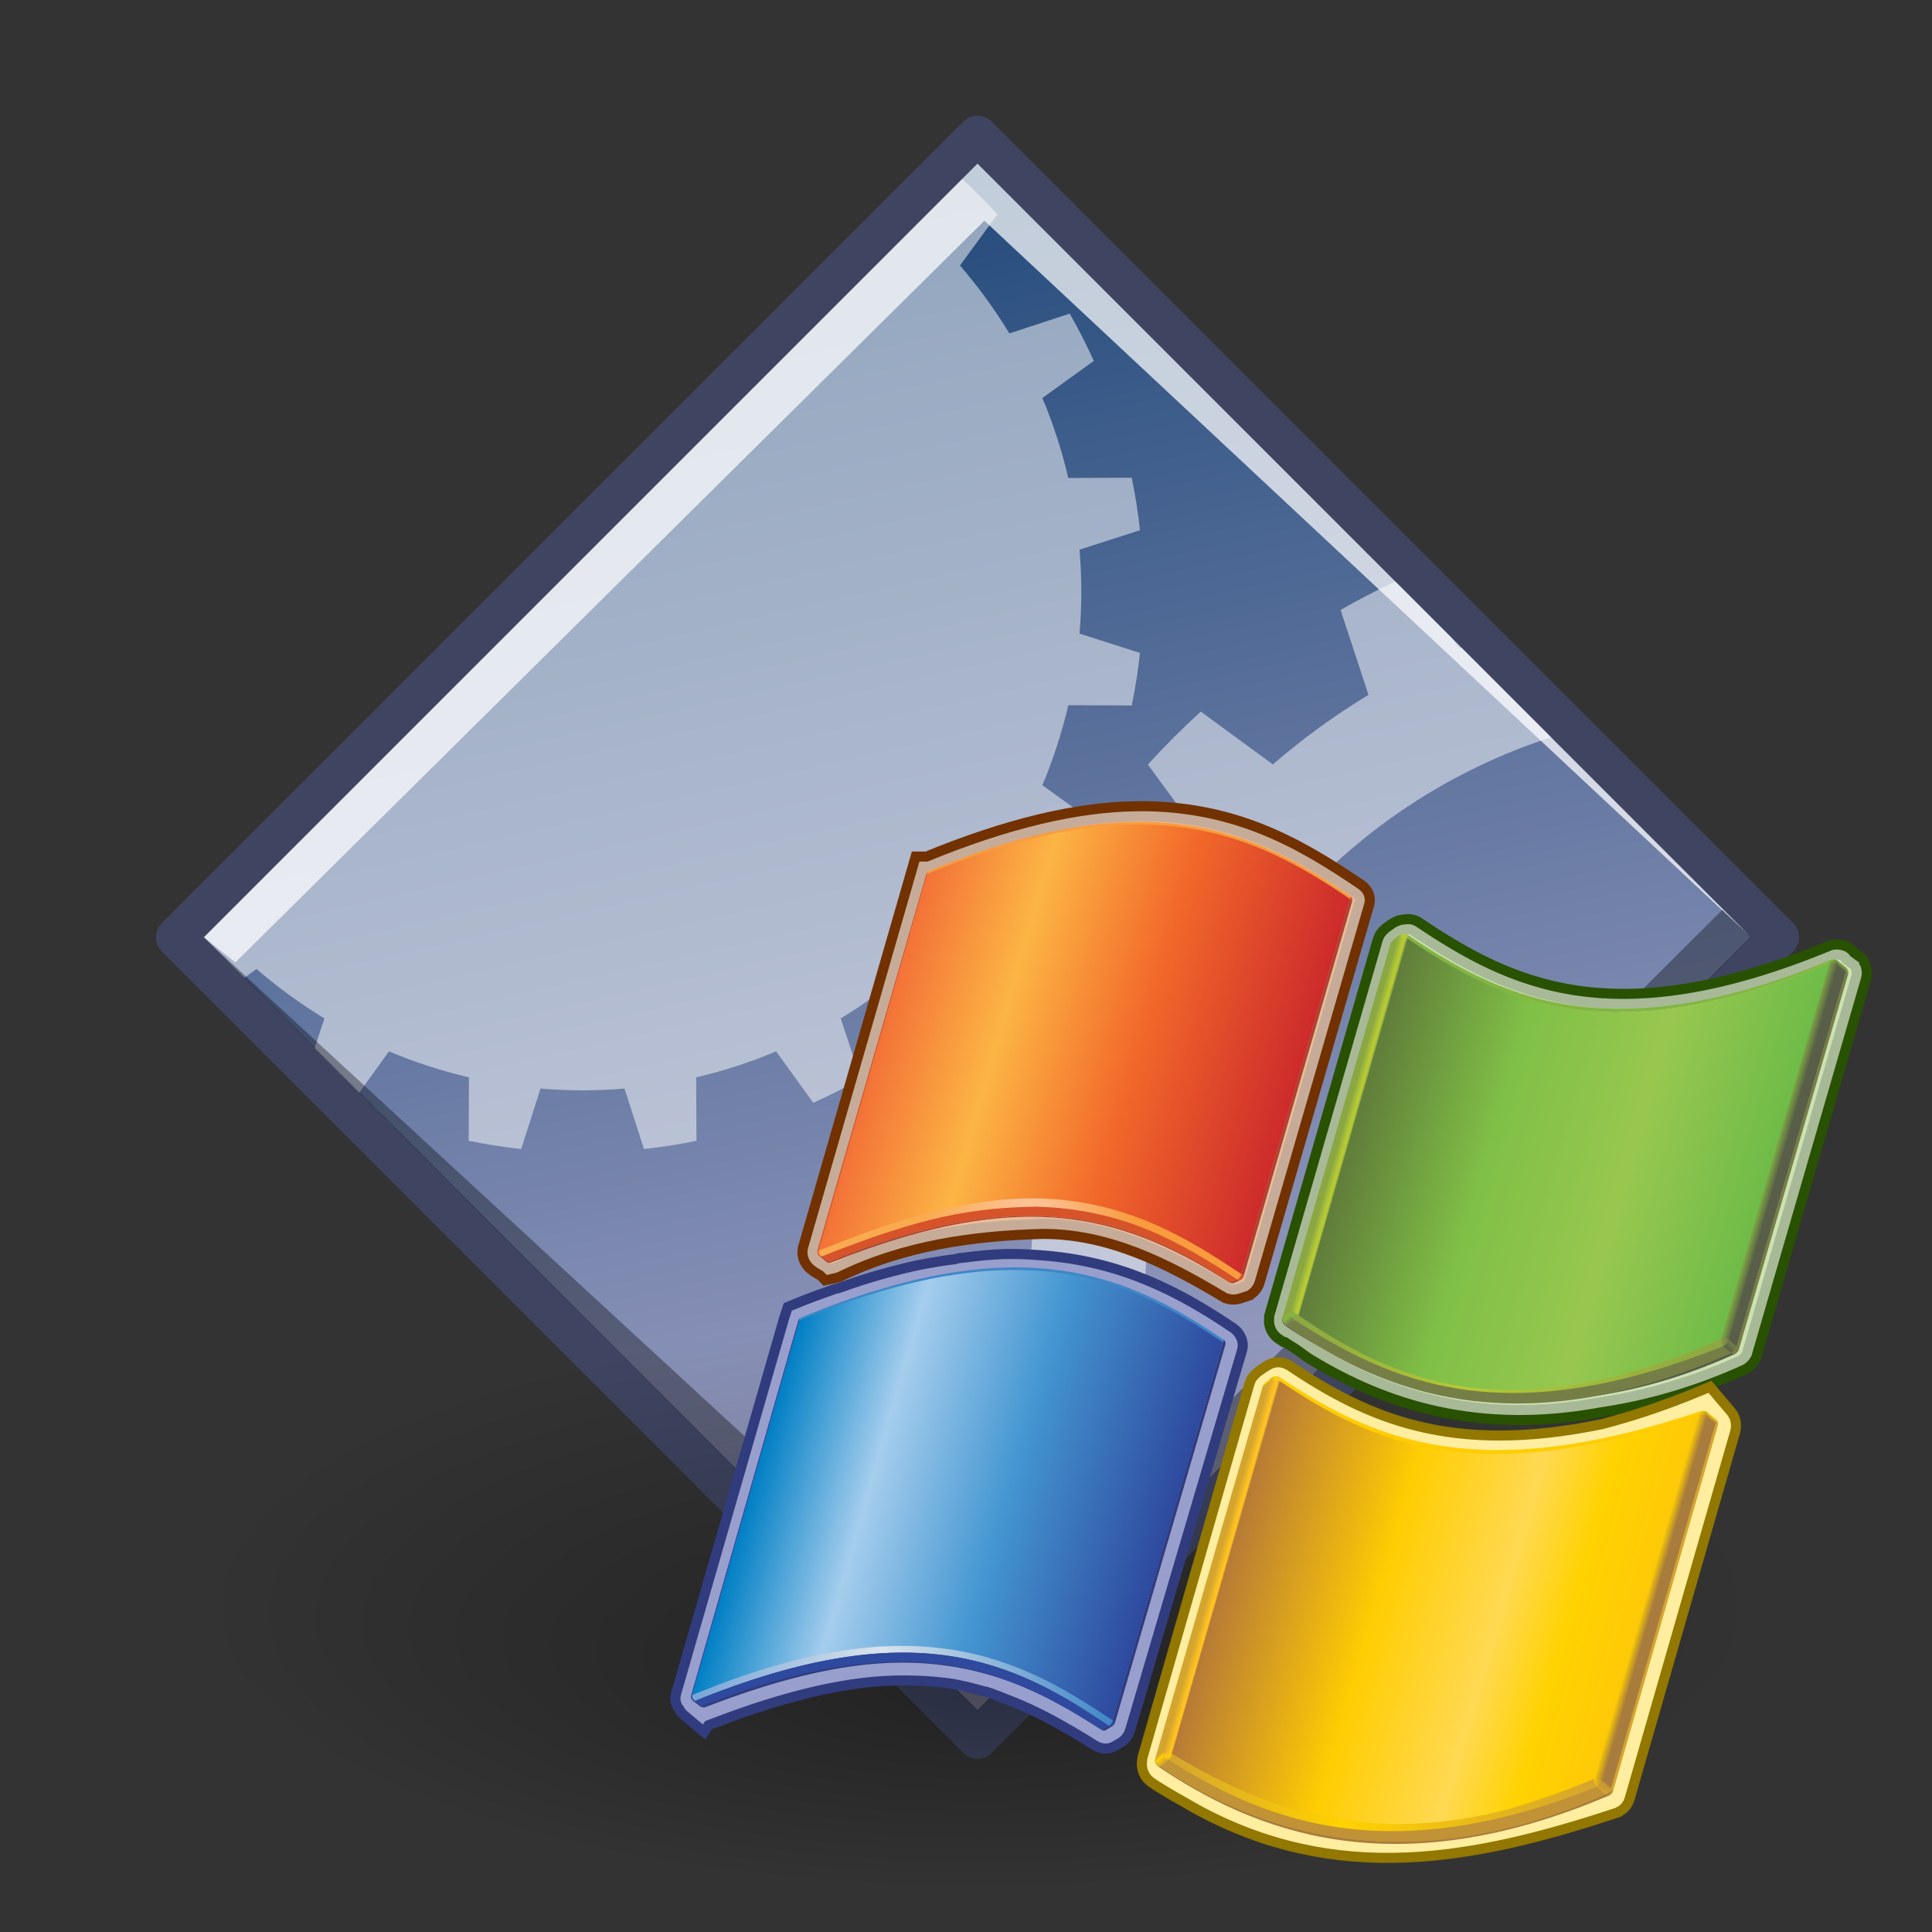 <?xml version="1.0" encoding="UTF-8" standalone="no"?>
<!-- Created with Inkscape (http://www.inkscape.org/) --><svg height="48px" id="svg53383" inkscape:output_extension="org.inkscape.output.svg.inkscape" inkscape:version="0.46" sodipodi:docbase="/home/tigert/cvs/freedesktop.org/tango-icon-theme/scalable/mimetypes" sodipodi:docname="application-x-ms-dos-executable.svg" sodipodi:version="0.32" width="48px" xmlns="http://www.w3.org/2000/svg" xmlns:cc="http://creativecommons.org/ns#" xmlns:dc="http://purl.org/dc/elements/1.1/" xmlns:inkscape="http://www.inkscape.org/namespaces/inkscape" xmlns:rdf="http://www.w3.org/1999/02/22-rdf-syntax-ns#" xmlns:sodipodi="http://sodipodi.sourceforge.net/DTD/sodipodi-0.dtd" xmlns:svg="http://www.w3.org/2000/svg" xmlns:xlink="http://www.w3.org/1999/xlink">
  <rect width="100%" height="100%" fill="#333333" stroke="none"/>
  <defs id="defs3">
    <inkscape:perspective id="perspective22" inkscape:persp3d-origin="24 : 16 : 1" inkscape:vp_x="0 : 24 : 1" inkscape:vp_y="0 : 1000 : 0" inkscape:vp_z="48 : 24 : 1" sodipodi:type="inkscape:persp3d"/>
    <linearGradient id="linearGradient2300">
      <stop id="stop2302" offset="0" style="stop-color:#000000;stop-opacity:0.327;"/>
      <stop id="stop2304" offset="1" style="stop-color:#000000;stop-opacity:0;"/>
    </linearGradient>
    <linearGradient gradientUnits="userSpaceOnUse" id="aigrd1" x1="99.777" x2="153" y1="15.424" y2="248.631">
      <stop id="stop53300" offset="0" style="stop-color:#184375"/>
      <stop id="stop53302" offset="1" style="stop-color:#C8BDDC"/>
    </linearGradient>
    <linearGradient gradientTransform="matrix(0.201,0,0,0.201,-0.586,-1.051)" gradientUnits="userSpaceOnUse" id="linearGradient53551" inkscape:collect="always" x1="99.777" x2="153" xlink:href="#aigrd1" y1="15.424" y2="248.631"/>
    <radialGradient cx="14.288" cy="68.873" fx="14.288" fy="72.568" gradientTransform="matrix(1.399,-2.234445e-7,8.196178e-8,0.513,4.365,4.839)" gradientUnits="userSpaceOnUse" id="radialGradient2308" inkscape:collect="always" r="11.69" xlink:href="#linearGradient2300"/>
    <inkscape:perspective id="perspective2896" inkscape:persp3d-origin="406.022 : 50.988668 : 1" inkscape:vp_x="0 : 76.483002 : 1" inkscape:vp_y="0 : 1000 : 0" inkscape:vp_z="812.04401 : 76.483002 : 1" sodipodi:type="inkscape:persp3d"/>
    <inkscape:perspective id="perspective109" inkscape:persp3d-origin="500 : 333.33333 : 1" inkscape:vp_x="0 : 500 : 1" inkscape:vp_y="0 : 1000 : 0" inkscape:vp_z="1000 : 500 : 1" sodipodi:type="inkscape:persp3d"/>
    <linearGradient gradientUnits="userSpaceOnUse" id="linearGradient3257" x1="19.111" x2="82.387" y1="62.353" y2="62.353">
      <stop id="stop3259" offset="0" style="stop-color:#FAAB4F"/>
      <stop id="stop3261" offset="0.25" style="stop-color:#FAAB4F"/>
      <stop id="stop3263" offset="0.475" style="stop-color:#FCC193"/>
      <stop id="stop3265" offset="0.525" style="stop-color:#FCC193"/>
      <stop id="stop3267" offset="0.75" style="stop-color:#F89C3E"/>
      <stop id="stop3269" offset="1" style="stop-color:#F89C3E"/>
    </linearGradient>
    <linearGradient gradientUnits="userSpaceOnUse" id="linearGradient3277" x1="89.187" x2="29.654" y1="44.529" y2="27.458">
      <stop id="stop3279" offset="0" style="stop-color:#CD2B2B"/>
      <stop id="stop3281" offset="0.4" style="stop-color:#F2692A"/>
      <stop id="stop3283" offset="0.725" style="stop-color:#FCB544"/>
      <stop id="stop3285" offset="1" style="stop-color:#F37237"/>
    </linearGradient>
    <defs id="defs3217">
      <path d="M 35.432,7.781 L 35.25,7.729 C 35.32,7.491 35.484,7.406 35.548,7.379 L 35.575,7.371 C 35.576,7.372 35.515,7.497 35.432,7.781 z" id="path3219"/>
    </defs>
    <clipPath id="clipPath3221">
      <use height="48" id="use3223" width="48" x="0" xlink:href="#XMLID_20_" y="0"/>
    </clipPath>
    <linearGradient gradientUnits="userSpaceOnUse" id="linearGradient4312" x1="159.869" x2="100.46" y1="57.84" y2="40.804">
      <stop id="stop4314" offset="0" style="stop-color:#6FBC48"/>
      <stop id="stop4316" offset="0.333" style="stop-color:#98C74F"/>
      <stop id="stop4318" offset="0.667" style="stop-color:#80C046"/>
      <stop id="stop4320" offset="1" style="stop-color:#607D3A"/>
    </linearGradient>
    <linearGradient gradientUnits="userSpaceOnUse" id="linearGradient4180" x1="99.227" x2="97.723" y1="45.67" y2="45.239">
      <stop id="stop4182" offset="0" style="stop-color:#8AA742"/>
      <stop id="stop4184" offset="0.1" style="stop-color:#8AA742"/>
      <stop id="stop4186" offset="0.25" style="stop-color:#B7CA33"/>
      <stop id="stop4188" offset="0.405" style="stop-color:#B7CA33"/>
      <stop id="stop4190" offset="1" style="stop-color:#8AA742"/>
    </linearGradient>
    <linearGradient gradientUnits="userSpaceOnUse" id="linearGradient4196" x1="107.311" x2="105.865" y1="17.111" y2="17.01">
      <stop id="stop4198" offset="0" style="stop-color:#83B641"/>
      <stop id="stop4200" offset="0.2" style="stop-color:#B7CA33"/>
      <stop id="stop4202" offset="0.525" style="stop-color:#B7CA33"/>
      <stop id="stop4204" offset="1" style="stop-color:#8AA742"/>
    </linearGradient>
    <linearGradient gradientUnits="userSpaceOnUse" id="linearGradient4208" x1="170.769" x2="171.415" y1="20.577" y2="21.652">
      <stop id="stop4210" offset="0" style="stop-color:#83B641"/>
      <stop id="stop4212" offset="1" style="stop-color:#595E48"/>
    </linearGradient>
    <linearGradient gradientUnits="userSpaceOnUse" id="linearGradient4216" x1="172.434" x2="172.026" y1="21.409" y2="21.895">
      <stop id="stop4218" offset="0" style="stop-color:#8AA742"/>
      <stop id="stop4220" offset="1" style="stop-color:#595E48"/>
    </linearGradient>
    <linearGradient gradientUnits="userSpaceOnUse" id="linearGradient4228" x1="173.042" x2="173.042" y1="21.805" y2="22.834">
      <stop id="stop4230" offset="0" style="stop-color:#8AA742"/>
      <stop id="stop4232" offset="1" style="stop-color:#767E47"/>
    </linearGradient>
    <linearGradient gradientUnits="userSpaceOnUse" id="linearGradient4238" x1="155.32" x2="153.91" y1="77.938" y2="77.839">
      <stop id="stop4240" offset="0" style="stop-color:#767E47"/>
      <stop id="stop4242" offset="1" style="stop-color:#8AA742"/>
    </linearGradient>
    <linearGradient gradientUnits="userSpaceOnUse" id="linearGradient4246" x1="155.982" x2="155.071" y1="78.063" y2="79.075">
      <stop id="stop4248" offset="0" style="stop-color:#767E47"/>
      <stop id="stop4250" offset="1" style="stop-color:#595E48"/>
    </linearGradient>
    <linearGradient gradientUnits="userSpaceOnUse" id="linearGradient4254" x1="90.361" x2="154.649" y1="79.839" y2="79.839">
      <stop id="stop4256" offset="0" style="stop-color:#8AA742"/>
      <stop id="stop4258" offset="0.4" style="stop-color:#B7CA33"/>
      <stop id="stop4260" offset="1" style="stop-color:#8AA742"/>
    </linearGradient>
    <linearGradient gradientUnits="userSpaceOnUse" id="linearGradient4270" x1="89.969" x2="88.951" y1="74.917" y2="73.786">
      <stop id="stop4272" offset="0" style="stop-color:#767E47"/>
      <stop id="stop4274" offset="0.1" style="stop-color:#767E47"/>
      <stop id="stop4276" offset="0.65" style="stop-color:#83B641"/>
      <stop id="stop4278" offset="1" style="stop-color:#8AA742"/>
    </linearGradient>
    <linearGradient gradientUnits="userSpaceOnUse" id="linearGradient4282" x1="89.936" x2="90.676" y1="73.087" y2="74.424">
      <stop id="stop4284" offset="0" style="stop-color:#8AA742"/>
      <stop id="stop4286" offset="0.405" style="stop-color:#83B641"/>
      <stop id="stop4288" offset="0.8" style="stop-color:#8AA742"/>
      <stop id="stop4290" offset="1" style="stop-color:#8AA742"/>
    </linearGradient>
    <linearGradient gradientUnits="userSpaceOnUse" id="linearGradient4294" x1="163.585" x2="162.087" y1="49.529" y2="49.1">
      <stop id="stop4296" offset="0" style="stop-color:#595E48"/>
      <stop id="stop4298" offset="1" style="stop-color:#83B641"/>
    </linearGradient>
    <linearGradient gradientUnits="userSpaceOnUse" id="linearGradient4620" inkscape:collect="always" x1="0.187" x2="63.144" xlink:href="#XMLID_52_" y1="129.191" y2="129.191"/>
    <linearGradient gradientUnits="userSpaceOnUse" id="linearGradient4622" inkscape:collect="always" x1="70.161" x2="10.682" xlink:href="#XMLID_54_" y1="110.956" y2="93.901"/>
    <linearGradient gradientUnits="userSpaceOnUse" id="linearGradient4624" inkscape:collect="always" x1="16.247" x2="16.247" xlink:href="#XMLID_55_" y1="74.212" y2="74.621"/>
    <linearGradient gradientUnits="userSpaceOnUse" id="linearGradient4612" x1="16.247" x2="16.247" y1="74.212" y2="74.621">
      <stop id="stop4614" offset="0" style="stop-color:#76A5D8"/>
      <stop id="stop4616" offset="1" style="stop-color:#2E499E"/>
    </linearGradient>
    <linearGradient gradientTransform="matrix(0.166,0,0,0.166,117.165,20.42)" gradientUnits="userSpaceOnUse" id="linearGradient4630" inkscape:collect="always" x1="16.247" x2="16.247" xlink:href="#XMLID_55_" y1="74.212" y2="74.621"/>
    <linearGradient gradientUnits="userSpaceOnUse" id="linearGradient4666" inkscape:collect="always" x1="0.187" x2="63.144" xlink:href="#XMLID_52_" y1="129.191" y2="129.191"/>
    <linearGradient gradientUnits="userSpaceOnUse" id="linearGradient4668" inkscape:collect="always" x1="70.161" x2="10.682" xlink:href="#XMLID_54_" y1="110.956" y2="93.901"/>
    <linearGradient gradientUnits="userSpaceOnUse" id="linearGradient4564" x1="0.187" x2="63.144" y1="129.191" y2="129.191">
      <stop id="stop4566" offset="0" style="stop-color:#76A5D8"/>
      <stop id="stop4568" offset="0.45" style="stop-color:#DAE3EC"/>
      <stop id="stop4570" offset="1" style="stop-color:#3F87C7"/>
    </linearGradient>
    <linearGradient gradientTransform="matrix(0.166,0,0,0.166,117.165,20.42)" gradientUnits="userSpaceOnUse" id="linearGradient4694" inkscape:collect="always" x1="0.187" x2="63.144" xlink:href="#XMLID_52_" y1="129.191" y2="129.191"/>
    <linearGradient gradientUnits="userSpaceOnUse" id="linearGradient4720" inkscape:collect="always" x1="70.161" x2="10.682" xlink:href="#XMLID_54_" y1="110.956" y2="93.901"/>
    <linearGradient gradientUnits="userSpaceOnUse" id="linearGradient4805" inkscape:collect="always" x1="0.187" x2="63.144" xlink:href="#XMLID_52_" y1="129.191" y2="129.191"/>
    <linearGradient gradientUnits="userSpaceOnUse" id="linearGradient4807" inkscape:collect="always" x1="70.161" x2="10.682" xlink:href="#XMLID_54_" y1="110.956" y2="93.901"/>
    <linearGradient gradientUnits="userSpaceOnUse" id="linearGradient4809" inkscape:collect="always" x1="16.247" x2="16.247" xlink:href="#XMLID_55_" y1="74.212" y2="74.621"/>
    <linearGradient gradientUnits="userSpaceOnUse" id="linearGradient4797" x1="16.247" x2="16.247" y1="74.212" y2="74.621">
      <stop id="stop4799" offset="0" style="stop-color:#76A5D8"/>
      <stop id="stop4801" offset="1" style="stop-color:#2E499E"/>
    </linearGradient>
    <linearGradient gradientUnits="userSpaceOnUse" id="linearGradient4851" inkscape:collect="always" x1="0.187" x2="63.144" xlink:href="#XMLID_52_" y1="129.191" y2="129.191"/>
    <linearGradient gradientUnits="userSpaceOnUse" id="linearGradient4853" inkscape:collect="always" x1="70.161" x2="10.682" xlink:href="#XMLID_54_" y1="110.956" y2="93.901"/>
    <linearGradient gradientUnits="userSpaceOnUse" id="linearGradient4749" x1="0.187" x2="63.144" y1="129.191" y2="129.191">
      <stop id="stop4751" offset="0" style="stop-color:#76A5D8"/>
      <stop id="stop4753" offset="0.45" style="stop-color:#DAE3EC"/>
      <stop id="stop4755" offset="1" style="stop-color:#3F87C7"/>
    </linearGradient>
    <linearGradient gradientUnits="userSpaceOnUse" id="linearGradient4890" inkscape:collect="always" x1="70.161" x2="10.682" xlink:href="#XMLID_54_" y1="110.956" y2="93.901"/>
    <defs id="defs4769">
      <path d="M 63.135,134.475 C 48.804,124.827 33.267,117.01 0.193,130.682 L 16.238,74.603 C 49.317,60.923 65.345,68.203 79.664,77.906 L 63.135,134.475 z" id="path4771"/>
    </defs>
    <clipPath id="clipPath4773">
      <use height="48" id="use4775" width="48" x="0" xlink:href="#XMLID_16_" y="0"/>
    </clipPath>
    <linearGradient gradientUnits="userSpaceOnUse" id="linearGradient3818" inkscape:collect="always" x1="137.679" x2="137.342" xlink:href="#XMLID_59_" y1="144.478" y2="145.736"/>
    <linearGradient gradientUnits="userSpaceOnUse" id="linearGradient3820" inkscape:collect="always" x1="153.529" x2="153.529" xlink:href="#XMLID_60_" y1="89.365" y2="90.4"/>
    <linearGradient gradientUnits="userSpaceOnUse" id="linearGradient3822" inkscape:collect="always" x1="151.23" x2="151.881" xlink:href="#XMLID_61_" y1="88.142" y2="89.226"/>
    <linearGradient gradientUnits="userSpaceOnUse" id="linearGradient3824" inkscape:collect="always" x1="152.927" x2="152.528" xlink:href="#XMLID_62_" y1="88.973" y2="89.448"/>
    <linearGradient gradientUnits="userSpaceOnUse" id="linearGradient3826" inkscape:collect="always" x1="136.367" x2="134.954" xlink:href="#XMLID_63_" y1="143.903" y2="143.805"/>
    <linearGradient gradientUnits="userSpaceOnUse" id="linearGradient3828" inkscape:collect="always" x1="80.171" x2="78.693" xlink:href="#XMLID_64_" y1="111.635" y2="111.211"/>
    <linearGradient gradientUnits="userSpaceOnUse" id="linearGradient3830" inkscape:collect="always" x1="144.299" x2="142.898" xlink:href="#XMLID_65_" y1="116.277" y2="115.876"/>
    <linearGradient gradientUnits="userSpaceOnUse" id="linearGradient3832" inkscape:collect="always" x1="136.955" x2="136.251" xlink:href="#XMLID_66_" y1="143.748" y2="145.329"/>
    <linearGradient gradientUnits="userSpaceOnUse" id="linearGradient3834" inkscape:collect="always" x1="71.437" x2="135.694" xlink:href="#XMLID_67_" y1="145.625" y2="145.625"/>
    <linearGradient gradientUnits="userSpaceOnUse" id="linearGradient3836" inkscape:collect="always" x1="70.992" x2="69.957" xlink:href="#XMLID_68_" y1="140.863" y2="139.714"/>
    <linearGradient gradientUnits="userSpaceOnUse" id="linearGradient3838" inkscape:collect="always" x1="71.022" x2="71.755" xlink:href="#XMLID_69_" y1="138.934" y2="140.255"/>
    <linearGradient gradientUnits="userSpaceOnUse" id="linearGradient3840" inkscape:collect="always" x1="140.966" x2="81.423" xlink:href="#XMLID_71_" y1="123.625" y2="106.551"/>
    <linearGradient gradientUnits="userSpaceOnUse" id="linearGradient3842" inkscape:collect="always" x1="88.188" x2="86.717" xlink:href="#XMLID_72_" y1="83.368" y2="83.265"/>
    <linearGradient gradientUnits="userSpaceOnUse" id="linearGradient3660" x1="137.679" x2="137.342" y1="144.478" y2="145.736">
      <stop id="stop3662" offset="0" style="stop-color:#D4A52E"/>
      <stop id="stop3664" offset="1" style="stop-color:#A87C3C"/>
    </linearGradient>
    <linearGradient gradientUnits="userSpaceOnUse" id="linearGradient3670" x1="153.529" x2="153.529" y1="89.365" y2="90.4">
      <stop id="stop3672" offset="0.006" style="stop-color:#C19236"/>
      <stop id="stop3674" offset="1" style="stop-color:#D4A52E"/>
    </linearGradient>
    <linearGradient gradientUnits="userSpaceOnUse" id="linearGradient3678" x1="151.23" x2="151.881" y1="88.142" y2="89.226">
      <stop id="stop3680" offset="0.006" style="stop-color:#FFCD02"/>
      <stop id="stop3682" offset="1" style="stop-color:#A87C3C"/>
    </linearGradient>
    <linearGradient gradientUnits="userSpaceOnUse" id="linearGradient3686" x1="152.927" x2="152.528" y1="88.973" y2="89.448">
      <stop id="stop3688" offset="0.006" style="stop-color:#FFCD02"/>
      <stop id="stop3690" offset="1" style="stop-color:#A87C3C"/>
    </linearGradient>
    <linearGradient gradientUnits="userSpaceOnUse" id="linearGradient3696" x1="136.367" x2="134.954" y1="143.903" y2="143.805">
      <stop id="stop3698" offset="0" style="stop-color:#C19236"/>
      <stop id="stop3700" offset="1" style="stop-color:#FFCD02"/>
    </linearGradient>
    <linearGradient gradientUnits="userSpaceOnUse" id="linearGradient3708" x1="80.171" x2="78.693" y1="111.635" y2="111.211">
      <stop id="stop3710" offset="0" style="stop-color:#D4A52E"/>
      <stop id="stop3712" offset="0.1" style="stop-color:#D4A52E"/>
      <stop id="stop3714" offset="0.2" style="stop-color:#FFC222"/>
      <stop id="stop3716" offset="0.35" style="stop-color:#FFC222"/>
      <stop id="stop3718" offset="1" style="stop-color:#D4A52E"/>
    </linearGradient>
    <linearGradient gradientUnits="userSpaceOnUse" id="linearGradient3722" x1="144.299" x2="142.898" y1="116.277" y2="115.876">
      <stop id="stop3724" offset="0" style="stop-color:#A87C3C"/>
      <stop id="stop3726" offset="1" style="stop-color:#FFD200"/>
    </linearGradient>
    <linearGradient gradientUnits="userSpaceOnUse" id="linearGradient3732" x1="136.955" x2="136.251" y1="143.748" y2="145.329">
      <stop id="stop3734" offset="0" style="stop-color:#C19236"/>
      <stop id="stop3736" offset="1" style="stop-color:#D4A52E"/>
    </linearGradient>
    <linearGradient gradientUnits="userSpaceOnUse" id="linearGradient3740" x1="71.437" x2="135.694" y1="145.625" y2="145.625">
      <stop id="stop3742" offset="0" style="stop-color:#D4A52E"/>
      <stop id="stop3744" offset="0.4" style="stop-color:#FFD200"/>
      <stop id="stop3746" offset="1" style="stop-color:#D4A52E"/>
    </linearGradient>
    <linearGradient gradientUnits="userSpaceOnUse" id="linearGradient3754" x1="70.992" x2="69.957" y1="140.863" y2="139.714">
      <stop id="stop3756" offset="0" style="stop-color:#D4A52E"/>
      <stop id="stop3758" offset="0.1" style="stop-color:#D4A52E"/>
      <stop id="stop3760" offset="0.7" style="stop-color:#FFD200"/>
      <stop id="stop3762" offset="1" style="stop-color:#D4A52E"/>
    </linearGradient>
    <linearGradient gradientUnits="userSpaceOnUse" id="linearGradient3766" x1="71.022" x2="71.755" y1="138.934" y2="140.255">
      <stop id="stop3768" offset="0" style="stop-color:#D4A52E"/>
      <stop id="stop3770" offset="0.4" style="stop-color:#FFC222"/>
      <stop id="stop3772" offset="0.8" style="stop-color:#FFCD02"/>
      <stop id="stop3774" offset="1" style="stop-color:#D4A52E"/>
    </linearGradient>
    <linearGradient gradientUnits="userSpaceOnUse" id="linearGradient3806" x1="88.188" x2="86.717" y1="83.368" y2="83.265">
      <stop id="stop3808" offset="0" style="stop-color:#FFC222"/>
      <stop id="stop3810" offset="0.2" style="stop-color:#FFC222"/>
      <stop id="stop3812" offset="0.525" style="stop-color:#FFD200"/>
      <stop id="stop3814" offset="1" style="stop-color:#D4A52E"/>
    </linearGradient>
    <linearGradient gradientTransform="matrix(0.166,0,0,0.166,117.165,20.42)" gradientUnits="userSpaceOnUse" id="linearGradient3891" inkscape:collect="always" x1="88.188" x2="86.717" xlink:href="#XMLID_72_" y1="83.368" y2="83.265"/>
    <linearGradient gradientTransform="matrix(0.166,0,0,0.166,117.165,20.42)" gradientUnits="userSpaceOnUse" id="linearGradient3908" inkscape:collect="always" x1="71.022" x2="71.755" xlink:href="#XMLID_69_" y1="138.934" y2="140.255"/>
    <linearGradient gradientTransform="matrix(0.166,0,0,0.166,117.165,20.42)" gradientUnits="userSpaceOnUse" id="linearGradient3911" inkscape:collect="always" x1="70.992" x2="69.957" xlink:href="#XMLID_68_" y1="140.863" y2="139.714"/>
    <linearGradient gradientTransform="matrix(0.166,0,0,0.166,117.165,20.42)" gradientUnits="userSpaceOnUse" id="linearGradient3916" inkscape:collect="always" x1="71.437" x2="135.694" xlink:href="#XMLID_67_" y1="145.625" y2="145.625"/>
    <linearGradient gradientTransform="matrix(0.166,0,0,0.166,117.165,20.42)" gradientUnits="userSpaceOnUse" id="linearGradient3919" inkscape:collect="always" x1="136.955" x2="136.251" xlink:href="#XMLID_66_" y1="143.748" y2="145.329"/>
    <linearGradient gradientTransform="matrix(0.166,0,0,0.166,117.165,20.42)" gradientUnits="userSpaceOnUse" id="linearGradient3923" inkscape:collect="always" x1="144.299" x2="142.898" xlink:href="#XMLID_65_" y1="116.277" y2="115.876"/>
    <linearGradient gradientTransform="matrix(0.166,0,0,0.166,117.165,20.42)" gradientUnits="userSpaceOnUse" id="linearGradient3926" inkscape:collect="always" x1="80.171" x2="78.693" xlink:href="#XMLID_64_" y1="111.635" y2="111.211"/>
    <linearGradient gradientTransform="matrix(0.166,0,0,0.166,117.165,20.42)" gradientUnits="userSpaceOnUse" id="linearGradient3931" inkscape:collect="always" x1="136.367" x2="134.954" xlink:href="#XMLID_63_" y1="143.903" y2="143.805"/>
    <linearGradient gradientTransform="matrix(0.166,0,0,0.166,117.165,20.42)" gradientUnits="userSpaceOnUse" id="linearGradient3935" inkscape:collect="always" x1="152.927" x2="152.528" xlink:href="#XMLID_62_" y1="88.973" y2="89.448"/>
    <linearGradient gradientTransform="matrix(0.166,0,0,0.166,117.165,20.42)" gradientUnits="userSpaceOnUse" id="linearGradient3938" inkscape:collect="always" x1="151.23" x2="151.881" xlink:href="#XMLID_61_" y1="88.142" y2="89.226"/>
    <linearGradient gradientTransform="matrix(0.166,0,0,0.166,117.165,20.42)" gradientUnits="userSpaceOnUse" id="linearGradient3941" inkscape:collect="always" x1="153.529" x2="153.529" xlink:href="#XMLID_60_" y1="89.365" y2="90.4"/>
    <linearGradient gradientTransform="matrix(0.166,0,0,0.166,117.165,20.42)" gradientUnits="userSpaceOnUse" id="linearGradient3945" inkscape:collect="always" x1="137.679" x2="137.342" xlink:href="#XMLID_59_" y1="144.478" y2="145.736"/>
    <linearGradient gradientUnits="userSpaceOnUse" id="linearGradient3947" inkscape:collect="always" x1="140.966" x2="81.423" xlink:href="#XMLID_71_" y1="123.625" y2="106.551"/>
    <defs id="defs3780">
      <path d="M 88.131,83.682 C 102.444,93.315 117.953,99.991 150.891,88.651 L 135.188,143.229 C 106.208,155.971 86.647,148.319 71.987,139.459 L 88.131,83.682 z" id="path3782"/>
    </defs>
    <clipPath id="clipPath3784">
      <use height="48" id="use3786" width="48" x="0" xlink:href="#XMLID_35_" y="0"/>
    </clipPath>
    <linearGradient gradientUnits="userSpaceOnUse" id="linearGradient3788" x1="140.966" x2="81.423" y1="123.625" y2="106.551">
      <stop id="stop3790" offset="0" style="stop-color:#FFC907"/>
      <stop id="stop3792" offset="0.167" style="stop-color:#FFD200"/>
      <stop id="stop3794" offset="0.333" style="stop-color:#FFD952"/>
      <stop id="stop3796" offset="0.625" style="stop-color:#FFCD02"/>
      <stop id="stop3798" offset="1" style="stop-color:#B77A36"/>
    </linearGradient>
    <linearGradient gradientUnits="userSpaceOnUse" id="linearGradient4215" inkscape:collect="always" x1="99.227" x2="97.723" xlink:href="#XMLID_39_" y1="45.67" y2="45.239"/>
    <linearGradient gradientUnits="userSpaceOnUse" id="linearGradient4217" inkscape:collect="always" x1="107.311" x2="105.865" xlink:href="#XMLID_40_" y1="17.111" y2="17.01"/>
    <linearGradient gradientUnits="userSpaceOnUse" id="linearGradient4219" inkscape:collect="always" x1="170.769" x2="171.415" xlink:href="#XMLID_41_" y1="20.577" y2="21.652"/>
    <linearGradient gradientUnits="userSpaceOnUse" id="linearGradient4221" inkscape:collect="always" x1="172.434" x2="172.026" xlink:href="#XMLID_42_" y1="21.409" y2="21.895"/>
    <linearGradient gradientUnits="userSpaceOnUse" id="linearGradient4223" inkscape:collect="always" x1="173.042" x2="173.042" xlink:href="#XMLID_43_" y1="21.805" y2="22.834"/>
    <linearGradient gradientUnits="userSpaceOnUse" id="linearGradient4225" inkscape:collect="always" x1="155.32" x2="153.91" xlink:href="#XMLID_44_" y1="77.938" y2="77.839"/>
    <linearGradient gradientUnits="userSpaceOnUse" id="linearGradient4227" inkscape:collect="always" x1="155.982" x2="155.071" xlink:href="#XMLID_45_" y1="78.063" y2="79.075"/>
    <linearGradient gradientUnits="userSpaceOnUse" id="linearGradient4229" inkscape:collect="always" x1="90.361" x2="154.649" xlink:href="#XMLID_46_" y1="79.839" y2="79.839"/>
    <linearGradient gradientUnits="userSpaceOnUse" id="linearGradient4231" inkscape:collect="always" x1="89.969" x2="88.951" xlink:href="#XMLID_47_" y1="74.917" y2="73.786"/>
    <linearGradient gradientUnits="userSpaceOnUse" id="linearGradient4233" inkscape:collect="always" x1="89.936" x2="90.676" xlink:href="#XMLID_48_" y1="73.087" y2="74.424"/>
    <linearGradient gradientUnits="userSpaceOnUse" id="linearGradient4235" inkscape:collect="always" x1="163.585" x2="162.087" xlink:href="#XMLID_49_" y1="49.529" y2="49.1"/>
    <linearGradient gradientUnits="userSpaceOnUse" id="linearGradient4237" inkscape:collect="always" x1="159.869" x2="100.46" xlink:href="#XMLID_51_" y1="57.84" y2="40.804"/>
    <linearGradient gradientUnits="userSpaceOnUse" id="linearGradient4239" inkscape:collect="always" x1="0.187" x2="63.144" xlink:href="#XMLID_52_" y1="129.191" y2="129.191"/>
    <linearGradient gradientUnits="userSpaceOnUse" id="linearGradient4241" inkscape:collect="always" x1="70.161" x2="10.682" xlink:href="#XMLID_54_" y1="110.956" y2="93.901"/>
    <linearGradient gradientUnits="userSpaceOnUse" id="linearGradient4243" inkscape:collect="always" x1="16.247" x2="16.247" xlink:href="#XMLID_55_" y1="74.212" y2="74.621"/>
    <linearGradient gradientUnits="userSpaceOnUse" id="linearGradient4245" inkscape:collect="always" x1="19.111" x2="82.387" xlink:href="#XMLID_57_" y1="62.353" y2="62.353"/>
    <linearGradient gradientUnits="userSpaceOnUse" id="linearGradient4247" inkscape:collect="always" x1="89.187" x2="29.654" xlink:href="#XMLID_58_" y1="44.529" y2="27.458"/>
    <linearGradient gradientUnits="userSpaceOnUse" id="linearGradient4249" inkscape:collect="always" x1="137.679" x2="137.342" xlink:href="#XMLID_59_" y1="144.478" y2="145.736"/>
    <linearGradient gradientUnits="userSpaceOnUse" id="linearGradient4251" inkscape:collect="always" x1="153.529" x2="153.529" xlink:href="#XMLID_60_" y1="89.365" y2="90.4"/>
    <linearGradient gradientUnits="userSpaceOnUse" id="linearGradient4253" inkscape:collect="always" x1="151.23" x2="151.881" xlink:href="#XMLID_61_" y1="88.142" y2="89.226"/>
    <linearGradient gradientUnits="userSpaceOnUse" id="linearGradient4255" inkscape:collect="always" x1="152.927" x2="152.528" xlink:href="#XMLID_62_" y1="88.973" y2="89.448"/>
    <linearGradient gradientUnits="userSpaceOnUse" id="linearGradient4257" inkscape:collect="always" x1="136.367" x2="134.954" xlink:href="#XMLID_63_" y1="143.903" y2="143.805"/>
    <linearGradient gradientUnits="userSpaceOnUse" id="linearGradient4259" inkscape:collect="always" x1="80.171" x2="78.693" xlink:href="#XMLID_64_" y1="111.635" y2="111.211"/>
    <linearGradient gradientUnits="userSpaceOnUse" id="linearGradient4261" inkscape:collect="always" x1="144.299" x2="142.898" xlink:href="#XMLID_65_" y1="116.277" y2="115.876"/>
    <linearGradient gradientUnits="userSpaceOnUse" id="linearGradient4263" inkscape:collect="always" x1="136.955" x2="136.251" xlink:href="#XMLID_66_" y1="143.748" y2="145.329"/>
    <linearGradient gradientUnits="userSpaceOnUse" id="linearGradient4265" inkscape:collect="always" x1="71.437" x2="135.694" xlink:href="#XMLID_67_" y1="145.625" y2="145.625"/>
    <linearGradient gradientUnits="userSpaceOnUse" id="linearGradient4267" inkscape:collect="always" x1="70.992" x2="69.957" xlink:href="#XMLID_68_" y1="140.863" y2="139.714"/>
    <linearGradient gradientUnits="userSpaceOnUse" id="linearGradient4269" inkscape:collect="always" x1="71.022" x2="71.755" xlink:href="#XMLID_69_" y1="138.934" y2="140.255"/>
    <linearGradient gradientUnits="userSpaceOnUse" id="linearGradient4271" inkscape:collect="always" x1="140.966" x2="81.423" xlink:href="#XMLID_71_" y1="123.625" y2="106.551"/>
    <linearGradient gradientUnits="userSpaceOnUse" id="linearGradient4273" inkscape:collect="always" x1="88.188" x2="86.717" xlink:href="#XMLID_72_" y1="83.368" y2="83.265"/>
  </defs>
  <sodipodi:namedview bordercolor="#666666" borderopacity="1.0" id="base" inkscape:current-layer="layer2" inkscape:cx="-38.328995" inkscape:cy="-8.7472606" inkscape:document-units="px" inkscape:grid-bbox="true" inkscape:pageopacity="0.0" inkscape:pageshadow="2" inkscape:showpageshadow="false" inkscape:window-height="1147" inkscape:window-width="1919" inkscape:window-x="0" inkscape:window-y="25" inkscape:zoom="3.9999998" pagecolor="#ffffff" showgrid="true">
    <inkscape:grid empspacing="10" enabled="true" id="grid3435" type="xygrid" visible="true"/>
  </sodipodi:namedview>
  <g id="layer1" inkscape:groupmode="layer" inkscape:label="Layer 1">
    <path d="M 24.286,43.196 L 4.375,23.286 L 24.286,3.375 L 44.196,23.286 L 24.286,43.196 L 24.286,43.196 z " id="path53304" style="fill:url(#linearGradient53551);fill-rule:nonzero;stroke:#3f4561;stroke-width:1;stroke-linecap:round;stroke-linejoin:round;stroke-miterlimit:4;stroke-opacity:1"/>
    <path d="M 43.505,23.286 L 24.286,4.066 L 5.067,23.286 L 5.848,23.911 L 24.457,5.483 L 43.505,23.286 L 43.505,23.286 z " id="path53359" sodipodi:nodetypes="ccccccc" style="opacity:0.72;fill:#ffffff;fill-rule:nonzero;stroke:none;stroke-miterlimit:4"/>
    <path d="M 8.926,27.145 L 9.664,26.121 C 10.301,26.389 10.965,26.606 11.65,26.766 L 11.645,28.343 C 12.072,28.431 12.508,28.499 12.949,28.547 L 13.43,27.045 C 13.775,27.074 14.122,27.089 14.474,27.089 C 14.825,27.089 15.173,27.074 15.517,27.045 L 15.999,28.547 C 16.44,28.499 16.875,28.431 17.303,28.343 L 17.297,26.766 C 17.983,26.606 18.646,26.389 19.283,26.121 L 20.206,27.4 C 20.608,27.218 21,27.018 21.38,26.8 L 20.888,25.302 C 21.485,24.94 22.049,24.529 22.575,24.074 L 23.847,25.006 C 24.173,24.709 24.485,24.397 24.781,24.072 L 23.849,22.8 C 24.304,22.274 24.715,21.71 25.078,21.112 L 26.576,21.605 C 26.793,21.224 26.994,20.832 27.176,20.43 L 25.897,19.508 C 26.165,18.871 26.382,18.207 26.542,17.521 L 28.118,17.527 C 28.207,17.1 28.274,16.664 28.322,16.223 L 26.821,15.741 C 26.85,15.397 26.865,15.049 26.865,14.698 C 26.865,14.347 26.849,13.999 26.821,13.655 L 28.322,13.173 C 28.275,12.732 28.206,12.297 28.118,11.869 L 26.541,11.875 C 26.382,11.189 26.165,10.525 25.897,9.889 L 27.176,8.966 C 26.994,8.564 26.793,8.172 26.576,7.791 L 25.078,8.284 C 24.715,7.687 24.304,7.123 23.85,6.597 L 24.781,5.325 C 24.503,5.019 24.21,4.727 23.906,4.447 L 5.067,23.286 L 6.074,24.293 L 6.373,24.074 C 6.898,24.529 7.463,24.94 8.06,25.302 L 7.818,26.037 L 8.926,27.145 L 8.926,27.145 z " id="path53361" style="opacity:0.5;fill:#ffffff;fill-rule:nonzero;stroke:none;stroke-miterlimit:4"/>
    <path d="M 28.449,32.191 C 28.449,25.706 32.683,20.212 38.536,18.317 L 36.309,16.09 C 36.292,16.097 36.275,16.103 36.259,16.11 L 36.077,15.858 L 34.665,14.446 C 34.202,14.665 33.748,14.901 33.306,15.154 L 34,17.263 C 33.159,17.773 32.364,18.352 31.624,18.992 L 29.833,17.68 C 29.374,18.098 28.936,18.536 28.519,18.995 L 29.83,20.786 C 29.19,21.526 28.611,22.32 28.101,23.161 L 25.992,22.467 C 25.685,23.004 25.403,23.556 25.147,24.122 L 26.948,25.42 C 26.57,26.317 26.265,27.251 26.04,28.217 L 23.82,28.208 C 23.696,28.811 23.6,29.423 23.533,30.044 L 25.647,30.723 C 25.607,31.207 25.585,31.697 25.585,32.191 C 25.585,32.686 25.607,33.176 25.647,33.66 L 23.533,34.338 C 23.6,34.959 23.696,35.572 23.82,36.174 L 26.04,36.166 C 26.265,37.131 26.57,38.066 26.948,38.962 L 25.147,40.261 C 25.289,40.576 25.441,40.886 25.599,41.191 L 29.403,37.388 C 28.787,35.773 28.449,34.022 28.449,32.191 L 28.449,32.191 z " id="path53363" style="opacity:0.5;fill:#ffffff;fill-rule:nonzero;stroke:none;stroke-miterlimit:4"/>
    <path d="M 5.205,23.424 L 24.286,42.505 L 43.505,23.286 L 42.79,22.604 L 24.31,41.042 L 5.205,23.424 L 5.205,23.424 z " id="path53365" sodipodi:nodetypes="ccccccc" style="opacity:0.35;fill:#000000;fill-rule:nonzero;stroke:none;stroke-miterlimit:4"/>
  </g>
  <g id="layer2" inkscape:groupmode="layer" inkscape:label="shadow">
    <path d="M 44.286 38.714 A 19.929 9.837 0 1 1  4.429,38.714 A 19.929 9.837 0 1 1  44.286 38.714 z" id="path1538" sodipodi:cx="24.357143" sodipodi:cy="38.714287" sodipodi:rx="19.928572" sodipodi:ry="9.8372450" sodipodi:type="arc" style="color:#000000;fill:url(#radialGradient2308);fill-opacity:1;fill-rule:evenodd;stroke:none;stroke-width:0.5;stroke-linecap:round;stroke-linejoin:miter;stroke-miterlimit:4;stroke-dashoffset:0;stroke-opacity:1;marker:none;marker-start:none;marker-mid:none;marker-end:none;visibility:visible;display:inline;overflow:visible" transform="matrix(1.186,0,0,1.186,-4.54,-7.795)"/>
    <g id="g2443" transform="matrix(0.166,0,0,0.166,67.165,20.42)">
      <path d="" id="path2445" style="fill:none"/>
    </g>
    <g id="g3964" transform="translate(-50,0)">
      <path d="M 84.906,23.219 C 84.875,23.221 84.857,23.222 84.812,23.25 C 84.766,23.282 84.61,23.374 84.594,23.438 L 81.906,32.75 L 81.906,32.781 C 81.882,32.893 81.977,32.954 82,32.969 L 82.031,32.969 C 82.144,33.044 82.257,33.113 82.375,33.188 C 82.511,33.271 82.636,33.388 82.781,33.469 C 84.543,34.537 86.751,35.267 89.719,34.719 C 90.815,34.557 91.972,34.239 93.188,33.688 C 93.203,33.679 93.254,33.644 93.281,33.594 L 96,24.219 C 96.023,24.112 95.969,24.063 95.969,24.062 L 95.75,23.906 C 95.75,23.906 95.76,23.885 95.75,23.875 C 95.731,23.857 95.682,23.83 95.594,23.844 C 90.101,26.115 87.411,24.821 85.031,23.219 C 84.99,23.199 84.937,23.216 84.906,23.219 z M 84.875,23.281 C 84.916,23.279 84.98,23.281 85.031,23.312 L 85.031,23.344 C 84.982,23.305 84.918,23.28 84.875,23.281 z M 82.312,32.719 C 82.424,32.794 82.542,32.863 82.656,32.938 C 82.54,32.865 82.424,32.794 82.312,32.719 z M 82.188,32.812 C 82.196,32.818 82.219,32.812 82.219,32.812 C 82.223,32.816 82.215,32.841 82.219,32.844 L 82.062,32.938 L 82.188,32.812 z" id="path4538" style="fill:#83b641;stroke:#285101;stroke-width:1;stroke-miterlimit:4;stroke-dasharray:none;stroke-opacity:1"/>
      <path d="M 84.906,23.219 C 84.875,23.221 84.857,23.222 84.812,23.25 C 84.766,23.282 84.61,23.374 84.594,23.438 L 81.906,32.75 L 81.906,32.781 C 81.882,32.893 81.977,32.954 82,32.969 L 82.031,32.969 C 82.144,33.044 82.257,33.113 82.375,33.188 C 82.511,33.271 82.636,33.388 82.781,33.469 C 84.543,34.537 86.751,35.267 89.719,34.719 C 90.815,34.557 91.972,34.239 93.188,33.688 C 93.203,33.679 93.254,33.644 93.281,33.594 L 96,24.219 C 96.023,24.112 95.969,24.063 95.969,24.062 L 95.75,23.906 C 95.75,23.906 95.76,23.885 95.75,23.875 C 95.731,23.857 95.682,23.83 95.594,23.844 C 90.101,26.115 87.411,24.821 85.031,23.219 C 84.99,23.199 84.937,23.216 84.906,23.219 z M 84.875,23.281 C 84.916,23.279 84.98,23.281 85.031,23.312 L 85.031,23.344 C 84.982,23.305 84.918,23.28 84.875,23.281 z M 82.312,32.719 C 82.424,32.794 82.542,32.863 82.656,32.938 C 82.54,32.865 82.424,32.794 82.312,32.719 z M 82.188,32.812 C 82.196,32.818 82.219,32.812 82.219,32.812 C 82.223,32.816 82.215,32.841 82.219,32.844 L 82.062,32.938 L 82.188,32.812 z" id="path4540" style="fill:#83b641;stroke:#ffffff;stroke-width:0.5;stroke-miterlimit:4;stroke-dasharray:none;stroke-opacity:0.595"/>
      <path d="M 81.75,34.219 C 81.719,34.221 81.669,34.253 81.625,34.281 C 81.578,34.314 81.419,34.41 81.406,34.469 L 78.75,43.75 C 78.734,43.841 78.746,43.919 78.812,43.969 C 79.153,44.204 79.521,44.394 79.877,44.603 C 83.24,46.458 86.534,45.846 90.031,44.688 C 90.054,44.671 90.096,44.676 90.125,44.594 L 92.75,35.469 C 92.774,35.362 92.719,35.313 92.719,35.312 L 92.375,34.906 C 91.467,35.282 90.639,35.554 89.875,35.75 C 86.016,36.547 83.835,35.59 81.844,34.25 C 81.802,34.23 81.781,34.217 81.75,34.219 z" id="path3666" sodipodi:nodetypes="cscccccccccccc" style="fill:#c4a000;fill-opacity:1;fill-rule:evenodd;stroke:#927700;stroke-opacity:1"/>
      <g id="g2447" transform="matrix(0.166,0,0,0.166,67.165,20.42)">
        <g id="g2449">
          <path d="M 170.407,21.106 C 137.411,34.75 121.54,27.105 107.243,17.482 C 107.276,17.356 107.335,17.112 107.239,16.878 C 121.536,26.503 137.725,34.249 170.719,20.607 C 170.5,20.808 170.5,20.908 170.407,21.106 z" id="path2451" style="fill:#83b641"/>
          <polygon clip-rule="evenodd" id="polygon2453" points="104.723,18.161 105.901,17.319 89.786,73.298 88.544,74.281 88.545,74.152 104.723,18.161 " style="fill:#8aa742;fill-rule:evenodd"/>
          <linearGradient gradientUnits="userSpaceOnUse" id="XMLID_39_" x1="99.227" x2="97.723" y1="45.67" y2="45.239">
            <stop id="stop2456" offset="0" style="stop-color:#8AA742"/>
            <stop id="stop2458" offset="0.1" style="stop-color:#8AA742"/>
            <stop id="stop2460" offset="0.25" style="stop-color:#B7CA33"/>
            <stop id="stop2462" offset="0.405" style="stop-color:#B7CA33"/>
            <stop id="stop2464" offset="1" style="stop-color:#8AA742"/>
          </linearGradient>
          <path d="M 91,73.923 C 90.498,73.642 90.136,73.076 89.69,73.251 L 105.845,17.344 C 106.093,17.233 106.718,17.019 107.308,17.484 L 91,73.923 z" id="path2466" style="fill:url(#linearGradient4215)"/>
          <path clip-rule="evenodd" d="M 106.053,16.956 L 105.887,17.356 L 104.709,18.207 C 104.809,17.825 105.707,17.188 105.984,16.995 C 106.036,16.959 106.053,16.956 106.053,16.956 z" id="path2468" style="fill:#8aa742;fill-rule:evenodd"/>
          <linearGradient gradientUnits="userSpaceOnUse" id="XMLID_40_" x1="107.311" x2="105.865" y1="17.111" y2="17.01">
            <stop id="stop2471" offset="0" style="stop-color:#83B641"/>
            <stop id="stop2473" offset="0.2" style="stop-color:#B7CA33"/>
            <stop id="stop2475" offset="0.525" style="stop-color:#B7CA33"/>
            <stop id="stop2477" offset="1" style="stop-color:#8AA742"/>
          </linearGradient>
          <path d="M 107.252,17.444 C 106.641,17.067 106.09,17.25 105.84,17.358 C 105.879,17.239 105.985,16.995 105.985,16.995 C 106.516,16.659 106.747,16.643 107.243,16.88 C 107.307,17.065 107.334,17.243 107.252,17.444 z" id="path2479" style="fill:url(#linearGradient4217)"/>
          <linearGradient gradientUnits="userSpaceOnUse" id="XMLID_41_" x1="170.769" x2="171.415" y1="20.577" y2="21.652">
            <stop id="stop2482" offset="0" style="stop-color:#83B641"/>
            <stop id="stop2484" offset="1" style="stop-color:#595E48"/>
          </linearGradient>
          <path clip-rule="evenodd" d="M 171.631,21.522 C 171.631,21.522 171.262,21.013 170.379,21.176 C 170.457,20.967 170.457,20.771 170.719,20.606 C 171.25,20.526 171.508,20.666 171.621,20.775 C 171.684,20.837 171.703,20.888 171.703,20.888 C 171.774,21.2 171.631,21.522 171.631,21.522 z" id="path2486" style="fill:url(#linearGradient4219);fill-rule:evenodd"/>
          <linearGradient gradientUnits="userSpaceOnUse" id="XMLID_42_" x1="172.434" x2="172.026" y1="21.409" y2="21.895">
            <stop id="stop2489" offset="0" style="stop-color:#8AA742"/>
            <stop id="stop2491" offset="1" style="stop-color:#595E48"/>
          </linearGradient>
          <path clip-rule="evenodd" d="M 171.622,20.775 L 172.927,21.822 C 173.005,22.172 172.837,22.527 172.837,22.527 L 171.528,21.476 C 171.528,21.476 171.692,21.086 171.622,20.775 z" id="path2493" style="fill:url(#linearGradient4221);fill-rule:evenodd"/>
          <polygon clip-rule="evenodd" id="polygon2495" points="155.243,77.619 171.555,21.402 172.887,22.461 156.481,78.712 155.243,77.619 " style="fill:#595e48;fill-rule:evenodd"/>
          <path clip-rule="evenodd" d="M 156.801,79.119 C 156.836,78.798 156.494,78.533 156.494,78.533 L 172.87,22.41 C 172.87,22.41 173.13,22.644 173.2,22.813 L 156.801,79.119 z" id="path2497" style="fill:#767e47;fill-rule:evenodd"/>
          <linearGradient gradientUnits="userSpaceOnUse" id="XMLID_43_" x1="173.042" x2="173.042" y1="21.805" y2="22.834">
            <stop id="stop2500" offset="0" style="stop-color:#8AA742"/>
            <stop id="stop2502" offset="1" style="stop-color:#767E47"/>
          </linearGradient>
          <path clip-rule="evenodd" d="M 173.196,22.834 C 173.196,22.834 173.137,22.673 172.858,22.438 C 172.985,21.91 172.901,21.804 172.901,21.804 L 172.926,21.821 C 172.926,21.822 173.336,22.195 173.196,22.834 z" id="path2504" style="fill:url(#linearGradient4223);fill-rule:evenodd"/>
          <path clip-rule="evenodd" d="M 156.254,79.643 C 147.436,83.647 139.09,85.713 131.34,86.389 C 117.957,87.909 107.135,84.998 98.293,80.655 C 94.855,79.077 91.742,77.291 88.988,75.436 L 89.137,75.307 C 91.929,77.186 94.972,79.022 98.292,80.655 C 107.276,84.78 118.487,87.503 131.339,86.389 C 138.659,85.561 146.745,83.401 155.694,79.432 C 155.946,79.635 156.254,79.643 156.254,79.643 z" id="path2506" style="fill:#595e48;fill-rule:evenodd"/>
          <linearGradient gradientUnits="userSpaceOnUse" id="XMLID_44_" x1="155.32" x2="153.91" y1="77.938" y2="77.839">
            <stop id="stop2509" offset="0" style="stop-color:#767E47"/>
            <stop id="stop2511" offset="1" style="stop-color:#8AA742"/>
          </linearGradient>
          <path d="M 154.473,78.599 C 154.473,78.599 153.842,78.033 153.957,77.204 C 154.805,76.987 155.348,77.524 155.348,77.524 C 155.348,77.524 155.192,78.287 154.473,78.599 z" id="path2513" style="fill:url(#linearGradient4225)"/>
          <linearGradient gradientUnits="userSpaceOnUse" id="XMLID_45_" x1="155.982" x2="155.071" y1="78.063" y2="79.075">
            <stop id="stop2516" offset="0" style="stop-color:#767E47"/>
            <stop id="stop2518" offset="1" style="stop-color:#595E48"/>
          </linearGradient>
          <path clip-rule="evenodd" d="M 155.348,77.525 L 156.534,78.56 C 156.534,78.56 156.352,79.209 155.632,79.525 L 154.427,78.493 C 155.149,78.177 155.348,77.525 155.348,77.525 z" id="path2520" style="fill:url(#linearGradient4227);fill-rule:evenodd"/>
          <linearGradient gradientUnits="userSpaceOnUse" id="XMLID_46_" x1="90.361" x2="154.649" y1="79.839" y2="79.839">
            <stop id="stop2523" offset="0" style="stop-color:#8AA742"/>
            <stop id="stop2525" offset="0.4" style="stop-color:#B7CA33"/>
            <stop id="stop2527" offset="1" style="stop-color:#8AA742"/>
          </linearGradient>
          <path d="M 154.153,77.187 C 154.038,78.017 154.649,78.623 154.649,78.623 C 121.647,92.268 104.645,84.233 90.361,74.557 C 90.612,74.373 90.651,74.375 90.814,73.793 C 105.096,83.471 126.684,90.252 154.153,77.187 z" id="path2529" style="fill:url(#linearGradient4229)"/>
          <path clip-rule="evenodd" d="M 89.144,75.365 L 90.371,74.545 C 104.661,83.745 121.54,91.702 154.507,78.455 L 155.7,79.491 C 124.047,93.455 103.797,85.678 89.144,75.365 z" id="path2531" style="fill:#767e47;fill-rule:evenodd"/>
          <path clip-rule="evenodd" d="M 156.801,79.119 C 156.637,79.42 156.35,79.592 156.254,79.642 C 156.234,79.654 156.221,79.654 156.221,79.654 C 156.221,79.654 155.996,79.685 155.696,79.49 C 156.341,79.138 156.528,78.435 156.528,78.435 C 156.528,78.435 156.903,78.748 156.801,79.119 z" id="path2533" style="fill:#767e47;fill-rule:evenodd"/>
          <path clip-rule="evenodd" d="M 89.189,75.349 L 89.042,75.47 C 89.042,75.47 88.238,75.036 88.546,74.152 C 88.618,75.021 89.189,75.349 89.189,75.349 z" id="path2535" style="fill:#767e47;fill-rule:evenodd"/>
          <linearGradient gradientUnits="userSpaceOnUse" id="XMLID_47_" x1="89.969" x2="88.951" y1="74.917" y2="73.786">
            <stop id="stop2538" offset="0" style="stop-color:#767E47"/>
            <stop id="stop2540" offset="0.1" style="stop-color:#767E47"/>
            <stop id="stop2542" offset="0.65" style="stop-color:#83B641"/>
            <stop id="stop2544" offset="1" style="stop-color:#8AA742"/>
          </linearGradient>
          <path d="M 88.545,74.152 L 89.729,73.216 C 89.66,74.118 90.44,74.493 90.44,74.493 L 89.236,75.419 C 89.236,75.419 88.477,75.056 88.545,74.152 z" id="path2546" style="fill:url(#linearGradient4231)"/>
          <linearGradient gradientUnits="userSpaceOnUse" id="XMLID_48_" x1="89.936" x2="90.676" y1="73.087" y2="74.424">
            <stop id="stop2549" offset="0" style="stop-color:#8AA742"/>
            <stop id="stop2551" offset="0.405" style="stop-color:#83B641"/>
            <stop id="stop2553" offset="0.8" style="stop-color:#8AA742"/>
            <stop id="stop2555" offset="1" style="stop-color:#8AA742"/>
          </linearGradient>
          <path d="M 89.703,73.216 C 90.108,73.093 90.474,73.513 90.97,73.898 C 90.809,74.482 90.667,74.382 90.416,74.568 C 90.122,74.392 89.628,73.958 89.703,73.216 z" id="path2557" style="fill:url(#linearGradient4233)"/>
          <linearGradient gradientUnits="userSpaceOnUse" id="XMLID_49_" x1="163.585" x2="162.087" y1="49.529" y2="49.1">
            <stop id="stop2560" offset="0" style="stop-color:#595E48"/>
            <stop id="stop2562" offset="1" style="stop-color:#83B641"/>
          </linearGradient>
          <path d="M 153.997,77.314 L 170.329,21.125 C 171.212,20.962 171.634,21.462 171.634,21.462 L 155.349,77.525 C 155.348,77.525 154.696,77.025 153.997,77.314 z" id="path2564" style="fill:url(#linearGradient4235)"/>
          <g id="g2566">
            <defs id="defs2568">
              <path d="M 107.254,17.442 C 121.551,27.063 137.41,34.732 170.406,21.09 L 154.15,77.255 C 126.609,90.177 105.148,83.533 90.867,73.857 L 107.254,17.442 z" id="XMLID_12_"/>
            </defs>
            <clipPath id="XMLID_50_">
              <use height="48" id="use2572" width="48" x="0" xlink:href="#XMLID_12_" y="0"/>
            </clipPath>
          </g>
        </g>
        <linearGradient gradientUnits="userSpaceOnUse" id="XMLID_51_" x1="159.869" x2="100.46" y1="57.84" y2="40.804">
          <stop id="stop2575" offset="0" style="stop-color:#6FBC48"/>
          <stop id="stop2577" offset="0.333" style="stop-color:#98C74F"/>
          <stop id="stop2579" offset="0.667" style="stop-color:#80C046"/>
          <stop id="stop2581" offset="1" style="stop-color:#607D3A"/>
        </linearGradient>
        <path d="M 170.407,21.09 C 137.411,34.732 121.546,27.063 107.247,17.44 L 90.969,73.902 C 105.254,83.58 122.5,91.537 154.157,77.365 L 170.407,21.09 z" id="path2583" style="fill:url(#linearGradient4237)"/>
      </g>
      <path d="M 74.969,31.531 C 74.642,31.542 74.295,31.577 73.938,31.625 C 73.927,31.626 73.916,31.624 73.906,31.625 C 73.866,31.63 73.822,31.651 73.781,31.656 C 73.699,31.669 73.616,31.673 73.531,31.688 C 73.255,31.731 72.981,31.775 72.688,31.844 C 72.385,31.914 72.075,31.996 71.75,32.094 C 71.477,32.175 71.196,32.273 70.906,32.375 C 70.897,32.378 70.885,32.372 70.875,32.375 C 70.547,32.491 70.226,32.605 69.875,32.75 L 69.844,32.844 L 67.156,42.188 C 67.145,42.226 67.195,42.251 67.219,42.281 C 67.225,42.289 67.212,42.307 67.219,42.312 L 67.406,42.469 C 67.446,42.406 67.457,42.486 67.5,42.5 C 69.508,41.722 71.111,41.367 72.469,41.375 C 72.722,41.377 72.982,41.383 73.219,41.406 C 73.402,41.424 73.576,41.439 73.75,41.469 C 73.802,41.478 73.855,41.49 73.906,41.5 C 74.118,41.543 74.332,41.598 74.531,41.656 C 74.541,41.659 74.553,41.654 74.562,41.656 C 74.715,41.701 74.853,41.759 75,41.812 C 75.054,41.831 75.103,41.855 75.156,41.875 C 75.556,42.025 75.942,42.208 76.312,42.406 C 76.667,42.601 77.029,42.809 77.375,43.031 C 77.375,43.031 77.447,43.086 77.5,43.062 L 77.656,42.969 C 77.68,42.95 77.708,42.924 77.719,42.875 L 80.5,33.438 C 80.51,33.393 80.471,33.337 80.438,33.312 C 79.133,32.428 77.736,31.698 75.844,31.562 C 75.576,31.543 75.321,31.524 75.031,31.531 C 75.021,31.531 75.011,31.531 75,31.531 C 74.99,31.531 74.979,31.531 74.969,31.531 z" id="path4733" style="fill:#313c7e;stroke:#313c7e;stroke-opacity:1"/>
      <path d="M 74.969,31.531 C 74.642,31.542 74.295,31.577 73.938,31.625 C 73.927,31.626 73.916,31.624 73.906,31.625 C 73.866,31.63 73.822,31.651 73.781,31.656 C 73.699,31.669 73.616,31.673 73.531,31.688 C 73.255,31.731 72.981,31.775 72.688,31.844 C 72.385,31.914 72.075,31.996 71.75,32.094 C 71.477,32.175 71.196,32.273 70.906,32.375 C 70.897,32.378 70.885,32.372 70.875,32.375 C 70.547,32.491 70.226,32.605 69.875,32.75 L 69.844,32.844 L 67.156,42.188 C 67.145,42.226 67.195,42.251 67.219,42.281 C 67.225,42.289 67.212,42.307 67.219,42.312 L 67.406,42.469 C 67.446,42.406 67.457,42.486 67.5,42.5 C 69.508,41.722 71.111,41.367 72.469,41.375 C 72.722,41.377 72.982,41.383 73.219,41.406 C 73.402,41.424 73.576,41.439 73.75,41.469 C 73.802,41.478 73.855,41.49 73.906,41.5 C 74.118,41.543 74.332,41.598 74.531,41.656 C 74.541,41.659 74.553,41.654 74.562,41.656 C 74.715,41.701 74.853,41.759 75,41.812 C 75.054,41.831 75.103,41.855 75.156,41.875 C 75.556,42.025 75.942,42.208 76.312,42.406 C 76.667,42.601 77.029,42.809 77.375,43.031 C 77.375,43.031 77.447,43.086 77.5,43.062 L 77.656,42.969 C 77.68,42.95 77.708,42.924 77.719,42.875 L 80.5,33.438 C 80.51,33.393 80.471,33.337 80.438,33.312 C 79.133,32.428 77.736,31.698 75.844,31.562 C 75.576,31.543 75.321,31.524 75.031,31.531 C 75.021,31.531 75.011,31.531 75,31.531 C 74.99,31.531 74.979,31.531 74.969,31.531 z" id="path3656" style="fill:#313c7e;stroke:#b5bbe3;stroke-width:0.5;stroke-miterlimit:4;stroke-dasharray:none;stroke-opacity:0.782"/>
      <g id="g2585" transform="matrix(0.166,0,0,0.166,67.165,20.42)">
        <g id="g2587">
          <path clip-rule="evenodd" d="M 1.36,132.346 C 1.468,132.362 1.667,132.268 1.667,132.268 C 1.896,132.424 2.078,132.534 2.078,132.534 C 2.078,132.534 1.72,132.619 1.36,132.346 z" id="path2589" style="fill:#313c7e;fill-rule:evenodd"/>
          <path d="M 62.57,135.236 C 62.57,135.236 62.789,135.439 63.041,135.369 L 62.052,135.955 C 61.736,136.096 61.411,135.873 61.411,135.873 L 62.57,135.236 z" id="path2591" style="fill:#313c7e"/>
          <path d="M 1.68,132.275 C 1.68,132.275 1.487,132.373 1.378,132.357 L 0.293,131.529 L 0.268,131.506 C 0.425,131.561 0.606,131.533 0.679,131.518 L 1.68,132.275 z" id="path2593" style="fill:#313c7e"/>
          <path d="M 63.125,134.428 C 63.238,134.51 63.357,134.6 63.469,134.826 C 63.406,135.123 63.158,135.275 63.018,135.385 C 62.816,135.432 62.533,135.24 62.533,135.24 C 62.691,135.107 62.961,134.916 63.125,134.428 z" id="path2595" style="fill:#2e499e"/>
          <g id="g2597">
            <g id="g2599">
              <rect clip-rule="evenodd" height="0.018" id="rect2601" style="fill:#2e499e;fill-rule:evenodd" width="0.324" x="16.084" y="74.603"/>
            </g>
          </g>
          <polygon clip-rule="evenodd" id="polygon2603" points="16.086,74.56 16.267,74.611 0.207,130.799 0.023,130.752 16.086,74.56 " style="fill:#2e499e;fill-rule:evenodd"/>
          <path clip-rule="evenodd" d="M 0.293,131.529 C 0.085,131.349 -0.059,131.041 0.022,130.752 L 0.215,130.678 C 0.134,131.096 0.441,131.397 0.665,131.526 C 0.667,131.525 0.503,131.607 0.293,131.529 z" id="path2605" style="fill:#2e499e;fill-rule:evenodd"/>
          <linearGradient gradientUnits="userSpaceOnUse" id="XMLID_52_" x1="0.187" x2="63.144" y1="129.191" y2="129.191">
            <stop id="stop2608" offset="0" style="stop-color:#76A5D8"/>
            <stop id="stop2610" offset="0.45" style="stop-color:#DAE3EC"/>
            <stop id="stop2612" offset="1" style="stop-color:#3F87C7"/>
          </linearGradient>
          <path d="M 62.56,135.275 C 48.228,125.63 33.375,118.263 0.686,131.545 C 0.461,131.412 0.119,131.092 0.199,130.67 C 33.391,116.541 48.812,124.795 63.144,134.443 C 62.998,134.955 62.718,135.146 62.56,135.275 z" id="path2614" style="fill:url(#linearGradient4239)"/>
          <path clip-rule="evenodd" d="M 1.615,132.232 C 33.079,119.931 47.182,126.63 61.507,135.853 C 52.927,130.33 44.097,125.908 31.913,125.833 C 23.759,125.786 14.122,127.856 2.062,132.532 C 2.062,132.533 1.813,132.439 1.615,132.232 z" id="path2616" style="fill:#313c7e;fill-rule:evenodd"/>
          <path clip-rule="evenodd" d="M 62.577,135.271 L 61.418,135.876 C 47.093,126.653 32.595,120.278 1.681,132.274 L 0.659,131.528 C 33.348,118.244 48.246,125.623 62.577,135.271 z" id="path2618" style="fill:#2e499e;fill-rule:evenodd"/>
          <path clip-rule="evenodd" d="M 63.115,134.459 L 79.642,77.892 C 79.819,78.015 79.913,78.111 80.005,78.216 L 63.463,134.853 C 63.37,134.615 63.115,134.459 63.115,134.459 z" id="path2620" style="fill:#313c7e;fill-rule:evenodd"/>
          <path clip-rule="evenodd" d="M 79.635,77.919 C 65.317,68.215 49.168,61.191 16.232,74.634 C 16.314,74.353 16.381,74.22 16.381,74.22 C 49.462,60.542 65.437,67.804 79.754,77.509 L 79.635,77.919 z" id="path2622" style="fill:#3f87c7;fill-rule:evenodd"/>
          <g id="g2624">
            <defs id="defs2626">
              <path d="M 63.135,134.475 C 48.804,124.827 33.267,117.01 0.193,130.682 L 16.238,74.603 C 49.317,60.923 65.345,68.203 79.664,77.906 L 63.135,134.475 z" id="XMLID_16_"/>
            </defs>
            <clipPath id="XMLID_53_">
              <use height="48" id="use2630" width="48" x="0" xlink:href="#XMLID_16_" y="0"/>
            </clipPath>
            <g clip-path="url(#XMLID_53_)" id="g2632">
              <g id="g2634">
                <linearGradient gradientUnits="userSpaceOnUse" id="XMLID_54_" x1="70.161" x2="10.682" y1="110.956" y2="93.901">
                  <stop id="stop2637" offset="0" style="stop-color:#2E499E"/>
                  <stop id="stop2639" offset="0.4" style="stop-color:#4496D1"/>
                  <stop id="stop2641" offset="0.725" style="stop-color:#A5CDED"/>
                  <stop id="stop2643" offset="1" style="stop-color:#007FC4"/>
                </linearGradient>
                <path d="M 63.141,134.596 C 48.81,124.951 33.231,117.018 0.157,130.694 L 16.352,74.127 C 49.433,60.449 65.325,68.189 79.642,77.893 L 63.141,134.596 z" id="path2645" style="fill:url(#linearGradient4241)"/>
                <path d="M 63.141,134.596 C 48.81,124.951 33.231,117.018 0.157,130.694 L 16.352,74.127 C 49.433,60.449 65.325,68.189 79.642,77.893 L 63.141,134.596 z" id="path2647" style="fill:none"/>
              </g>
            </g>
          </g>
          <path clip-rule="evenodd" d="M 79.749,77.505 L 79.776,77.521 C 79.98,77.666 80.063,77.947 80.005,78.216 L 79.993,78.251 C 79.902,78.147 79.807,78.048 79.631,77.925 L 79.749,77.505 z" id="path2649" style="fill:#313c7e;fill-rule:evenodd"/>
        </g>
        <linearGradient gradientUnits="userSpaceOnUse" id="XMLID_55_" x1="16.247" x2="16.247" y1="74.212" y2="74.621">
          <stop id="stop2652" offset="0" style="stop-color:#76A5D8"/>
          <stop id="stop2654" offset="1" style="stop-color:#2E499E"/>
        </linearGradient>
        <path clip-rule="evenodd" d="M 16.265,74.621 L 16.084,74.568 C 16.153,74.33 16.316,74.248 16.381,74.22 L 16.408,74.212 C 16.409,74.212 16.348,74.337 16.265,74.621 z" id="path2656" style="fill:url(#linearGradient4243);fill-rule:evenodd"/>
      </g>
      <path d="M 78.219,20.406 C 76.823,20.428 75.158,20.803 73.094,21.656 L 73.031,21.656 L 70.312,31.094 C 70.291,31.261 70.543,31.324 70.625,31.406 C 70.647,31.402 70.719,31.375 70.719,31.375 C 72.365,30.575 74.127,30.329 75.906,30.281 C 77.641,30.278 79.154,31.043 80.594,31.906 C 80.594,31.906 80.641,31.92 80.688,31.906 L 80.875,31.844 C 80.899,31.825 80.927,31.8 80.938,31.75 L 83.656,22.375 C 83.666,22.331 83.627,22.305 83.594,22.281 C 82.105,21.272 80.545,20.37 78.219,20.406 z" id="path4170" sodipodi:nodetypes="ccccccccccccsc" style="fill:#ce5c00;fill-opacity:1;fill-rule:evenodd;stroke:#713100;stroke-width:1;stroke-miterlimit:4;stroke-dasharray:none;stroke-opacity:1"/>
      <path d="M 78.219,20.406 C 76.823,20.428 75.158,20.803 73.094,21.656 L 73.031,21.656 L 70.312,31.094 C 70.291,31.261 70.543,31.324 70.625,31.406 C 70.647,31.402 70.719,31.375 70.719,31.375 C 72.365,30.575 74.127,30.329 75.906,30.281 C 77.641,30.278 79.154,31.043 80.594,31.906 C 80.594,31.906 80.641,31.92 80.688,31.906 L 80.875,31.844 C 80.899,31.825 80.927,31.8 80.938,31.75 L 83.656,22.375 C 83.666,22.331 83.627,22.305 83.594,22.281 C 82.105,21.272 80.545,20.37 78.219,20.406 z" id="path3199" sodipodi:nodetypes="ccccccccccccsc" style="fill:#ce5c00;fill-opacity:1;fill-rule:evenodd;stroke:#ffffff;stroke-width:0.5;stroke-miterlimit:4;stroke-dasharray:none;stroke-opacity:0.595"/>
      <g id="g2658" transform="matrix(0.166,0,0,0.166,67.165,20.42)">
        <path clip-rule="evenodd" d="M 81.828,68.497 C 66.43,57.811 47.556,51.1 19.527,65.029 L 20.673,65.838 C 51.3,53.321 67.278,60.096 80.714,68.946 L 81.828,68.497 z" id="path2660" style="fill:#d75329;fill-rule:evenodd"/>
        <path clip-rule="evenodd" d="M 82.368,67.668 L 98.638,11.494 C 98.814,11.614 98.9,11.73 98.993,11.834 L 82.716,68.056 C 82.623,67.82 82.368,67.668 82.368,67.668 z" id="path2662" style="fill:#ab4533;fill-rule:evenodd"/>
        <path clip-rule="evenodd" d="M 20.683,65.82 C 25.895,63.682 30.722,62.095 35.201,61.006 C 36.287,60.743 37.252,60.505 38.398,60.284 C 39.453,60.074 40.495,59.869 41.514,59.719 C 43.111,59.475 44.66,59.274 46.168,59.158 C 47.458,59.056 48.713,58.981 49.942,58.97 C 51.13,58.956 52.291,58.972 53.425,59.037 C 54.435,59.095 55.423,59.168 56.396,59.283 C 57.218,59.379 58.022,59.48 58.817,59.617 C 60.496,59.905 62.118,60.259 63.686,60.704 C 70.018,62.495 75.642,65.548 80.813,68.996 C 80.779,69.012 80.655,68.96 80.601,68.931 C 80.551,68.907 80.528,68.905 80.484,68.875 C 73.493,64.443 65.982,60.589 56.714,59.452 C 47.228,58.286 36.174,59.919 21.281,65.83 C 21.281,65.83 20.934,65.977 20.802,66.001 C 20.683,66.02 20.705,65.929 20.683,65.82 z" id="path2664" style="fill:#ab4533;fill-rule:evenodd"/>
        <path d="M 81.802,68.487 C 81.802,68.487 82.023,68.642 82.273,68.585 L 81.246,69.038 C 80.969,69.119 80.64,68.948 80.64,68.948 L 81.802,68.487 z" id="path2666" style="fill:#ab4533"/>
        <path d="M 20.697,65.83 C 20.697,65.83 20.76,65.935 20.802,66.003 C 20.701,66.017 20.689,66.043 20.44,65.932 C 20.407,65.919 20.357,65.878 20.316,65.86 L 19.253,65.024 L 19.157,64.945 C 19.302,64.935 19.413,65.005 19.486,64.991 L 20.697,65.83 z" id="path2668" style="fill:#ab4533"/>
        <path d="M 82.379,67.67 C 82.493,67.746 82.629,67.791 82.724,68.027 C 82.661,68.326 82.407,68.476 82.265,68.586 C 82.013,68.657 81.764,68.463 81.764,68.463 C 81.923,68.336 82.215,68.156 82.379,67.67 z" id="path2670" style="fill:#d75329"/>
        <path clip-rule="evenodd" d="M 98.747,11.129 L 98.767,11.141 C 98.968,11.285 99.052,11.567 98.994,11.834 L 98.984,11.87 C 98.89,11.765 98.83,11.661 98.646,11.522 L 98.747,11.129 z" id="path2672" style="fill:#d75329;fill-rule:evenodd"/>
        <path clip-rule="evenodd" d="M 19.179,64.975 C 19.025,64.854 18.87,64.381 18.95,64.093 L 19.166,64.018 C 19.086,64.435 19.344,64.91 19.568,65.039 C 19.569,65.039 19.411,65.128 19.179,64.975 z" id="path2674" style="fill:#d75329;fill-rule:evenodd"/>
        <g id="g2676">
          <defs id="defs2678">
            <path d="M 35.432,7.781 L 35.25,7.729 C 35.32,7.491 35.484,7.406 35.548,7.379 L 35.575,7.371 C 35.576,7.372 35.515,7.497 35.432,7.781 z" id="XMLID_20_"/>
          </defs>
          <clipPath id="XMLID_56_">
            <use height="48" id="use2682" width="48" x="0" xlink:href="#XMLID_20_" y="0"/>
          </clipPath>
          <rect clip-path="url(#XMLID_56_)" clip-rule="evenodd" height="0.024" id="rect2684" style="fill:#faaa4f;fill-rule:evenodd" width="0.325" x="35.25" y="7.372"/>
          <rect clip-path="url(#XMLID_56_)" clip-rule="evenodd" height="0.027" id="rect2686" style="fill:#f6a34c;fill-rule:evenodd" width="0.325" x="35.25" y="7.396"/>
          <rect clip-path="url(#XMLID_56_)" clip-rule="evenodd" height="0.024" id="rect2688" style="fill:#f39d48;fill-rule:evenodd" width="0.325" x="35.25" y="7.423"/>
          <rect clip-path="url(#XMLID_56_)" clip-rule="evenodd" height="0.027" id="rect2690" style="fill:#f09745;fill-rule:evenodd" width="0.325" x="35.25" y="7.448"/>
          <rect clip-path="url(#XMLID_56_)" clip-rule="evenodd" height="0.025" id="rect2692" style="fill:#ed9142;fill-rule:evenodd" width="0.325" x="35.25" y="7.475"/>
          <rect clip-path="url(#XMLID_56_)" clip-rule="evenodd" height="0.024" id="rect2694" style="fill:#eb8c3f;fill-rule:evenodd" width="0.325" x="35.25" y="7.5"/>
          <rect clip-path="url(#XMLID_56_)" clip-rule="evenodd" height="0.025" id="rect2696" style="fill:#e8863c;fill-rule:evenodd" width="0.325" x="35.25" y="7.525"/>
          <rect clip-path="url(#XMLID_56_)" clip-rule="evenodd" height="0.024" id="rect2698" style="fill:#e68139;fill-rule:evenodd" width="0.325" x="35.25" y="7.55"/>
          <rect clip-path="url(#XMLID_56_)" clip-rule="evenodd" height="0.025" id="rect2700" style="fill:#e57b37;fill-rule:evenodd" width="0.325" x="35.25" y="7.575"/>
          <rect clip-path="url(#XMLID_56_)" clip-rule="evenodd" height="0.025" id="rect2702" style="fill:#e27634;fill-rule:evenodd" width="0.325" x="35.25" y="7.6"/>
          <rect clip-path="url(#XMLID_56_)" clip-rule="evenodd" height="0.026" id="rect2704" style="fill:#e07132;fill-rule:evenodd" width="0.325" x="35.25" y="7.625"/>
          <rect clip-path="url(#XMLID_56_)" clip-rule="evenodd" height="0.025" id="rect2706" style="fill:#df6b30;fill-rule:evenodd" width="0.325" x="35.25" y="7.652"/>
          <rect clip-path="url(#XMLID_56_)" clip-rule="evenodd" height="0.024" id="rect2708" style="fill:#dc662e;fill-rule:evenodd" width="0.325" x="35.25" y="7.677"/>
          <rect clip-path="url(#XMLID_56_)" clip-rule="evenodd" height="0.027" id="rect2710" style="fill:#db602c;fill-rule:evenodd" width="0.325" x="35.25" y="7.702"/>
          <rect clip-path="url(#XMLID_56_)" clip-rule="evenodd" height="0.024" id="rect2712" style="fill:#d95a2a;fill-rule:evenodd" width="0.325" x="35.25" y="7.729"/>
          <rect clip-path="url(#XMLID_56_)" clip-rule="evenodd" height="0.027" id="rect2714" style="fill:#d75329;fill-rule:evenodd" width="0.325" x="35.25" y="7.753"/>
        </g>
        <linearGradient gradientUnits="userSpaceOnUse" id="XMLID_57_" x1="19.111" x2="82.387" y1="62.353" y2="62.353">
          <stop id="stop2717" offset="0" style="stop-color:#FAAB4F"/>
          <stop id="stop2719" offset="0.25" style="stop-color:#FAAB4F"/>
          <stop id="stop2721" offset="0.475" style="stop-color:#FCC193"/>
          <stop id="stop2723" offset="0.525" style="stop-color:#FCC193"/>
          <stop id="stop2725" offset="0.75" style="stop-color:#F89C3E"/>
          <stop id="stop2727" offset="1" style="stop-color:#F89C3E"/>
        </linearGradient>
        <path d="M 81.798,68.491 C 72.984,62.729 64.733,57.959 51.668,57.583 C 42.114,57.772 34.79,58.989 19.555,65.04 C 19.33,64.912 19.045,64.593 19.124,64.174 C 32.315,58.557 42.787,56.134 51.478,56.219 C 64.638,56.35 73.761,61.856 82.387,67.659 C 82.241,68.167 81.957,68.362 81.798,68.491 z" id="path2729" style="fill:url(#linearGradient4245)"/>
        <path clip-rule="evenodd" d="M 35.255,7.719 L 35.406,7.767 L 19.161,64.155 C 19.124,64.139 18.951,64.093 18.951,64.093 L 35.255,7.719 z" id="path2731" style="fill:#d75329;fill-rule:evenodd"/>
        <path clip-rule="evenodd" d="M 98.641,11.559 C 84.333,1.864 68.303,-5.622 35.39,7.811 C 35.474,7.529 35.548,7.379 35.548,7.379 C 68.607,-6.288 84.455,1.442 98.766,11.141 L 98.641,11.559 z" id="path2733" style="fill:#f89c3e;fill-rule:evenodd"/>
        <linearGradient gradientUnits="userSpaceOnUse" id="XMLID_58_" x1="89.187" x2="29.654" y1="44.529" y2="27.458">
          <stop id="stop2736" offset="0" style="stop-color:#CD2B2B"/>
          <stop id="stop2738" offset="0.4" style="stop-color:#F2692A"/>
          <stop id="stop2740" offset="0.725" style="stop-color:#FCB544"/>
          <stop id="stop2742" offset="1" style="stop-color:#F37237"/>
        </linearGradient>
        <path d="M 82.392,67.68 C 73.764,61.87 64.485,56.447 51.307,56.347 C 42.612,56.28 32.262,58.75 19.123,64.183 L 35.406,7.761 C 68.465,-5.908 84.344,1.828 98.651,11.525 L 82.392,67.68 z" id="path2744" style="fill:url(#linearGradient4247)"/>
      </g>
      <path d="M 81.75,34.219 C 81.719,34.221 81.669,34.253 81.625,34.281 C 81.578,34.314 81.419,34.41 81.406,34.469 L 78.75,43.75 C 78.734,43.841 78.746,43.919 78.812,43.969 C 79.153,44.204 79.521,44.394 79.877,44.603 C 83.24,46.458 86.534,45.846 90.031,44.688 C 90.054,44.671 90.096,44.676 90.125,44.594 L 92.75,35.469 C 92.774,35.362 92.719,35.313 92.719,35.312 L 92.375,34.906 C 91.467,35.282 90.639,35.554 89.875,35.75 C 86.016,36.547 83.835,35.59 81.844,34.25 C 81.802,34.23 81.781,34.217 81.75,34.219 z" id="path3962" sodipodi:nodetypes="cscccccccccccc" style="fill:#c4a000;fill-opacity:1;fill-rule:evenodd;stroke:#ffeea0;stroke-width:0.5;stroke-miterlimit:4;stroke-dasharray:none;stroke-opacity:1"/>
      <g id="g2746" transform="matrix(0.166,0,0,0.166,67.165,20.42)">
        <linearGradient gradientUnits="userSpaceOnUse" id="XMLID_59_" x1="137.679" x2="137.342" y1="144.478" y2="145.736">
          <stop id="stop2749" offset="0" style="stop-color:#D4A52E"/>
          <stop id="stop2751" offset="1" style="stop-color:#A87C3C"/>
        </linearGradient>
        <path clip-rule="evenodd" d="M 137.993,145.178 C 137.833,145.475 137.544,145.651 137.448,145.701 C 137.427,145.713 137.413,145.713 137.413,145.713 C 137.413,145.713 137.138,145.748 136.888,145.549 C 137.533,145.197 137.724,144.49 137.724,144.49 C 137.724,144.49 138.096,144.807 137.993,145.178 z" id="path2753" style="fill:url(#linearGradient4249);fill-rule:evenodd"/>
        <path clip-rule="evenodd" d="M 137.993,145.178 C 138.032,144.858 137.688,144.588 137.688,144.588 L 153.356,89.975 C 153.356,89.975 153.618,90.205 153.69,90.377 L 137.993,145.178 z" id="path2755" style="fill:#d4a52e;fill-rule:evenodd"/>
        <linearGradient gradientUnits="userSpaceOnUse" id="XMLID_60_" x1="153.529" x2="153.529" y1="89.365" y2="90.4">
          <stop id="stop2758" offset="0.006" style="stop-color:#C19236"/>
          <stop id="stop2760" offset="1" style="stop-color:#D4A52E"/>
        </linearGradient>
        <path clip-rule="evenodd" d="M 153.68,90.4 C 153.68,90.4 153.629,90.244 153.348,90.009 C 153.477,89.478 153.387,89.364 153.387,89.364 L 153.412,89.38 C 153.413,89.381 153.825,89.76 153.68,90.4 z" id="path2762" style="fill:url(#linearGradient4251);fill-rule:evenodd"/>
        <linearGradient gradientUnits="userSpaceOnUse" id="XMLID_61_" x1="151.23" x2="151.881" y1="88.142" y2="89.226">
          <stop id="stop2765" offset="0.006" style="stop-color:#FFCD02"/>
          <stop id="stop2767" offset="1" style="stop-color:#A87C3C"/>
        </linearGradient>
        <path clip-rule="evenodd" d="M 152.118,89.084 C 152.118,89.084 151.684,88.557 150.802,88.721 C 150.849,88.522 150.923,88.28 151.204,88.166 C 151.737,88.084 151.993,88.225 152.106,88.334 C 152.17,88.4 152.188,88.447 152.188,88.447 C 152.258,88.76 152.118,89.084 152.118,89.084 z" id="path2769" style="fill:url(#linearGradient4253);fill-rule:evenodd"/>
        <linearGradient gradientUnits="userSpaceOnUse" id="XMLID_62_" x1="152.927" x2="152.528" y1="88.973" y2="89.448">
          <stop id="stop2772" offset="0.006" style="stop-color:#FFCD02"/>
          <stop id="stop2774" offset="1" style="stop-color:#A87C3C"/>
        </linearGradient>
        <path clip-rule="evenodd" d="M 152.106,88.334 L 153.413,89.381 C 153.489,89.736 153.349,90.088 153.349,90.088 L 152.048,89.045 C 152.047,89.045 152.176,88.646 152.106,88.334 z" id="path2776" style="fill:url(#linearGradient4255);fill-rule:evenodd"/>
        <polygon clip-rule="evenodd" id="polygon2778" points="136.288,143.584 152.042,88.963 153.372,90.025 137.723,144.619 137.661,144.768 136.288,143.584 " style="fill:#a87c3c;fill-rule:evenodd"/>
        <linearGradient gradientUnits="userSpaceOnUse" id="XMLID_63_" x1="136.367" x2="134.954" y1="143.903" y2="143.805">
          <stop id="stop2781" offset="0" style="stop-color:#C19236"/>
          <stop id="stop2783" offset="1" style="stop-color:#FFCD02"/>
        </linearGradient>
        <path d="M 135.516,144.564 C 135.516,144.564 134.887,144.001 135,143.169 C 135.848,142.954 136.395,143.489 136.395,143.489 C 136.395,143.489 136.239,144.248 135.516,144.564 z" id="path2785" style="fill:url(#linearGradient4257)"/>
        <path d="M 150.856,88.775 C 117.68,100.076 102.415,93.322 88.102,83.689 C 88.136,83.56 88.224,83.349 88.127,83.111 C 102.44,92.744 118.27,99.322 151.203,88.166 C 150.954,88.338 150.922,88.572 150.856,88.775 z" id="path2787" style="fill:#ffcd02"/>
        <polygon clip-rule="evenodd" id="polygon2789" points="85.601,84.389 86.778,83.533 70.757,139.26 69.513,140.244 69.516,140.111 85.601,84.389 " style="fill:#d4a52e;fill-rule:evenodd"/>
        <linearGradient gradientUnits="userSpaceOnUse" id="XMLID_64_" x1="80.171" x2="78.693" y1="111.635" y2="111.211">
          <stop id="stop2792" offset="0" style="stop-color:#D4A52E"/>
          <stop id="stop2794" offset="0.1" style="stop-color:#D4A52E"/>
          <stop id="stop2796" offset="0.2" style="stop-color:#FFC222"/>
          <stop id="stop2798" offset="0.35" style="stop-color:#FFC222"/>
          <stop id="stop2800" offset="1" style="stop-color:#D4A52E"/>
        </linearGradient>
        <path d="M 72.12,139.525 C 71.653,139.248 71.109,139.037 70.663,139.216 L 86.726,83.556 C 86.976,83.451 87.57,83.286 88.179,83.712 L 72.12,139.525 z" id="path2802" style="fill:url(#linearGradient4259)"/>
        <linearGradient gradientUnits="userSpaceOnUse" id="XMLID_65_" x1="144.299" x2="142.898" y1="116.277" y2="115.876">
          <stop id="stop2805" offset="0" style="stop-color:#A87C3C"/>
          <stop id="stop2807" offset="1" style="stop-color:#FFD200"/>
        </linearGradient>
        <path d="M 135.04,143.283 L 150.798,88.701 C 150.827,88.693 150.866,88.654 150.892,88.65 C 151.73,88.564 152.119,89.009 152.119,89.009 L 136.404,143.505 C 136.403,143.506 135.739,142.99 135.04,143.283 z" id="path2809" style="fill:url(#linearGradient4261)"/>
        <path clip-rule="evenodd" d="M 137.448,145.701 C 105.052,159.549 84.272,151.033 69.959,141.396 L 70.109,141.271 C 84.422,150.904 106.448,158.927 136.887,145.49 C 137.139,145.689 137.448,145.701 137.448,145.701 z" id="path2811" style="fill:#a87c3c;fill-rule:evenodd"/>
        <linearGradient gradientUnits="userSpaceOnUse" id="XMLID_66_" x1="136.955" x2="136.251" y1="143.748" y2="145.329">
          <stop id="stop2814" offset="0" style="stop-color:#C19236"/>
          <stop id="stop2816" offset="1" style="stop-color:#D4A52E"/>
        </linearGradient>
        <path clip-rule="evenodd" d="M 136.393,143.498 L 137.727,144.619 C 137.727,144.619 137.547,145.267 136.825,145.584 L 135.47,144.459 C 136.192,144.143 136.393,143.498 136.393,143.498 z" id="path2818" style="fill:url(#linearGradient4263);fill-rule:evenodd"/>
        <linearGradient gradientUnits="userSpaceOnUse" id="XMLID_67_" x1="71.437" x2="135.694" y1="145.625" y2="145.625">
          <stop id="stop2821" offset="0" style="stop-color:#D4A52E"/>
          <stop id="stop2823" offset="0.4" style="stop-color:#FFD200"/>
          <stop id="stop2825" offset="1" style="stop-color:#D4A52E"/>
        </linearGradient>
        <path d="M 135.196,143.154 C 135.083,143.986 135.694,144.588 135.694,144.588 C 102.657,158.252 85.737,150.061 71.437,140.369 C 71.689,140.185 71.812,140.025 71.973,139.447 C 71.994,139.459 72.194,139.427 72.214,139.439 C 86.975,148.529 105.868,155.713 135.196,143.154 z" id="path2827" style="fill:url(#linearGradient4265)"/>
        <path clip-rule="evenodd" d="M 70.115,141.326 L 71.437,140.369 C 84.554,148.549 102.938,157.51 135.551,144.424 L 136.899,145.549 C 106.586,158.975 84.428,150.963 70.115,141.326 z" id="path2829" style="fill:#c19236;fill-rule:evenodd"/>
        <path clip-rule="evenodd" d="M 70.227,141.369 L 70.077,141.474 C 70.077,141.474 69.207,140.994 69.516,140.111 C 69.587,140.982 70.227,141.369 70.227,141.369 z" id="path2831" style="fill:#d4a52e;fill-rule:evenodd"/>
        <linearGradient gradientUnits="userSpaceOnUse" id="XMLID_68_" x1="70.992" x2="69.957" y1="140.863" y2="139.714">
          <stop id="stop2834" offset="0" style="stop-color:#D4A52E"/>
          <stop id="stop2836" offset="0.1" style="stop-color:#D4A52E"/>
          <stop id="stop2838" offset="0.7" style="stop-color:#FFD200"/>
          <stop id="stop2840" offset="1" style="stop-color:#D4A52E"/>
        </linearGradient>
        <path d="M 69.516,140.111 L 70.758,139.095 C 70.69,140.005 71.571,140.341 71.571,140.341 L 70.207,141.384 C 70.208,141.385 69.447,141.018 69.516,140.111 z" id="path2842" style="fill:url(#linearGradient4267)"/>
        <linearGradient gradientUnits="userSpaceOnUse" id="XMLID_69_" x1="71.022" x2="71.755" y1="138.934" y2="140.255">
          <stop id="stop2845" offset="0" style="stop-color:#D4A52E"/>
          <stop id="stop2847" offset="0.4" style="stop-color:#FFC222"/>
          <stop id="stop2849" offset="0.8" style="stop-color:#FFCD02"/>
          <stop id="stop2851" offset="1" style="stop-color:#D4A52E"/>
        </linearGradient>
        <path d="M 70.666,139.131 C 71.111,138.951 71.528,139.162 71.997,139.436 C 71.834,140.018 71.736,140.221 71.484,140.405 C 71.19,140.229 70.591,139.869 70.666,139.131 z" id="path2853" style="fill:url(#linearGradient4269)"/>
        <g id="g2855">
          <defs id="defs2857">
            <path d="M 88.131,83.682 C 102.444,93.315 117.953,99.991 150.891,88.651 L 135.188,143.229 C 106.208,155.971 86.647,148.319 71.987,139.459 L 88.131,83.682 z" id="XMLID_35_"/>
          </defs>
          <clipPath id="XMLID_70_">
            <use height="48" id="use2861" width="48" x="0" xlink:href="#XMLID_35_" y="0"/>
          </clipPath>
          <linearGradient gradientUnits="userSpaceOnUse" id="XMLID_71_" x1="140.966" x2="81.423" y1="123.625" y2="106.551">
            <stop id="stop2864" offset="0" style="stop-color:#FFC907"/>
            <stop id="stop2866" offset="0.167" style="stop-color:#FFD200"/>
            <stop id="stop2868" offset="0.333" style="stop-color:#FFD952"/>
            <stop id="stop2870" offset="0.625" style="stop-color:#FFCD02"/>
            <stop id="stop2872" offset="1" style="stop-color:#B77A36"/>
          </linearGradient>
          <path clip-path="url(#XMLID_70_)" d="M 88.226,83.334 C 102.539,92.971 118.438,100.647 151.469,86.994 L 135.188,143.228 C 102.151,156.892 86.285,149.154 71.987,139.458 L 88.226,83.334 z" id="path2874" style="fill:url(#linearGradient4271)"/>
          <path clip-path="url(#XMLID_70_)" d="M 88.226,83.334 C 102.539,92.971 118.438,100.647 151.469,86.994 L 135.188,143.228 C 102.151,156.892 86.285,149.154 71.987,139.458 L 88.226,83.334 z" id="path2876" style="fill:none"/>
        </g>
        <path clip-rule="evenodd" d="M 86.933,83.182 L 86.763,83.58 L 85.585,84.432 C 85.661,84.077 86.569,83.42 86.849,83.225 C 86.886,83.197 86.933,83.182 86.933,83.182 z" id="path2878" style="fill:#ffcd02;fill-rule:evenodd"/>
        <linearGradient gradientUnits="userSpaceOnUse" id="XMLID_72_" x1="88.188" x2="86.717" y1="83.368" y2="83.265">
          <stop id="stop2881" offset="0" style="stop-color:#FFC222"/>
          <stop id="stop2883" offset="0.2" style="stop-color:#FFC222"/>
          <stop id="stop2885" offset="0.525" style="stop-color:#FFD200"/>
          <stop id="stop2887" offset="1" style="stop-color:#D4A52E"/>
        </linearGradient>
        <path d="M 88.133,83.686 C 87.476,83.303 86.94,83.534 86.69,83.643 C 86.729,83.522 86.864,83.217 86.864,83.217 C 87.396,82.877 87.638,82.877 88.135,83.115 C 88.231,83.35 88.168,83.537 88.133,83.686 z" id="path2889" style="fill:url(#linearGradient4273)"/>
      </g>
    </g>
    <g id="g4302" transform="matrix(0.166,0,0,0.166,117.165,20.42)">
      <defs id="defs4304">
        <path d="M 107.254,17.442 C 121.551,27.063 137.41,34.732 170.406,21.09 L 154.15,77.255 C 126.609,90.177 105.148,83.533 90.867,73.857 L 107.254,17.442 z" id="path4306"/>
      </defs>
      <clipPath id="clipPath4308">
        <use height="48" id="use4310" width="48" x="0" xlink:href="#XMLID_12_" y="0"/>
      </clipPath>
    </g>
    <path clip-rule="evenodd" d="M 117.392,42.454 C 117.41,42.456 117.443,42.441 117.443,42.441 C 117.481,42.467 117.511,42.485 117.511,42.485 C 117.511,42.485 117.452,42.499 117.392,42.454 z" id="path4731" style="fill:#313c7e;fill-rule:evenodd"/>
    <g clip-path="url(#XMLID_53_)" id="g4777" style="fill:#280b0b" transform="matrix(0.166,0,0,0.166,117.165,20.42)">
      <g id="g4779" style="fill:#280b0b">
        <linearGradient gradientUnits="userSpaceOnUse" id="linearGradient4781" x1="70.161" x2="10.682" y1="110.956" y2="93.901">
          <stop id="stop4783" offset="0" style="stop-color:#2E499E"/>
          <stop id="stop4785" offset="0.4" style="stop-color:#4496D1"/>
          <stop id="stop4787" offset="0.725" style="stop-color:#A5CDED"/>
          <stop id="stop4789" offset="1" style="stop-color:#007FC4"/>
        </linearGradient>
      </g>
    </g>
  </g>
</svg>
